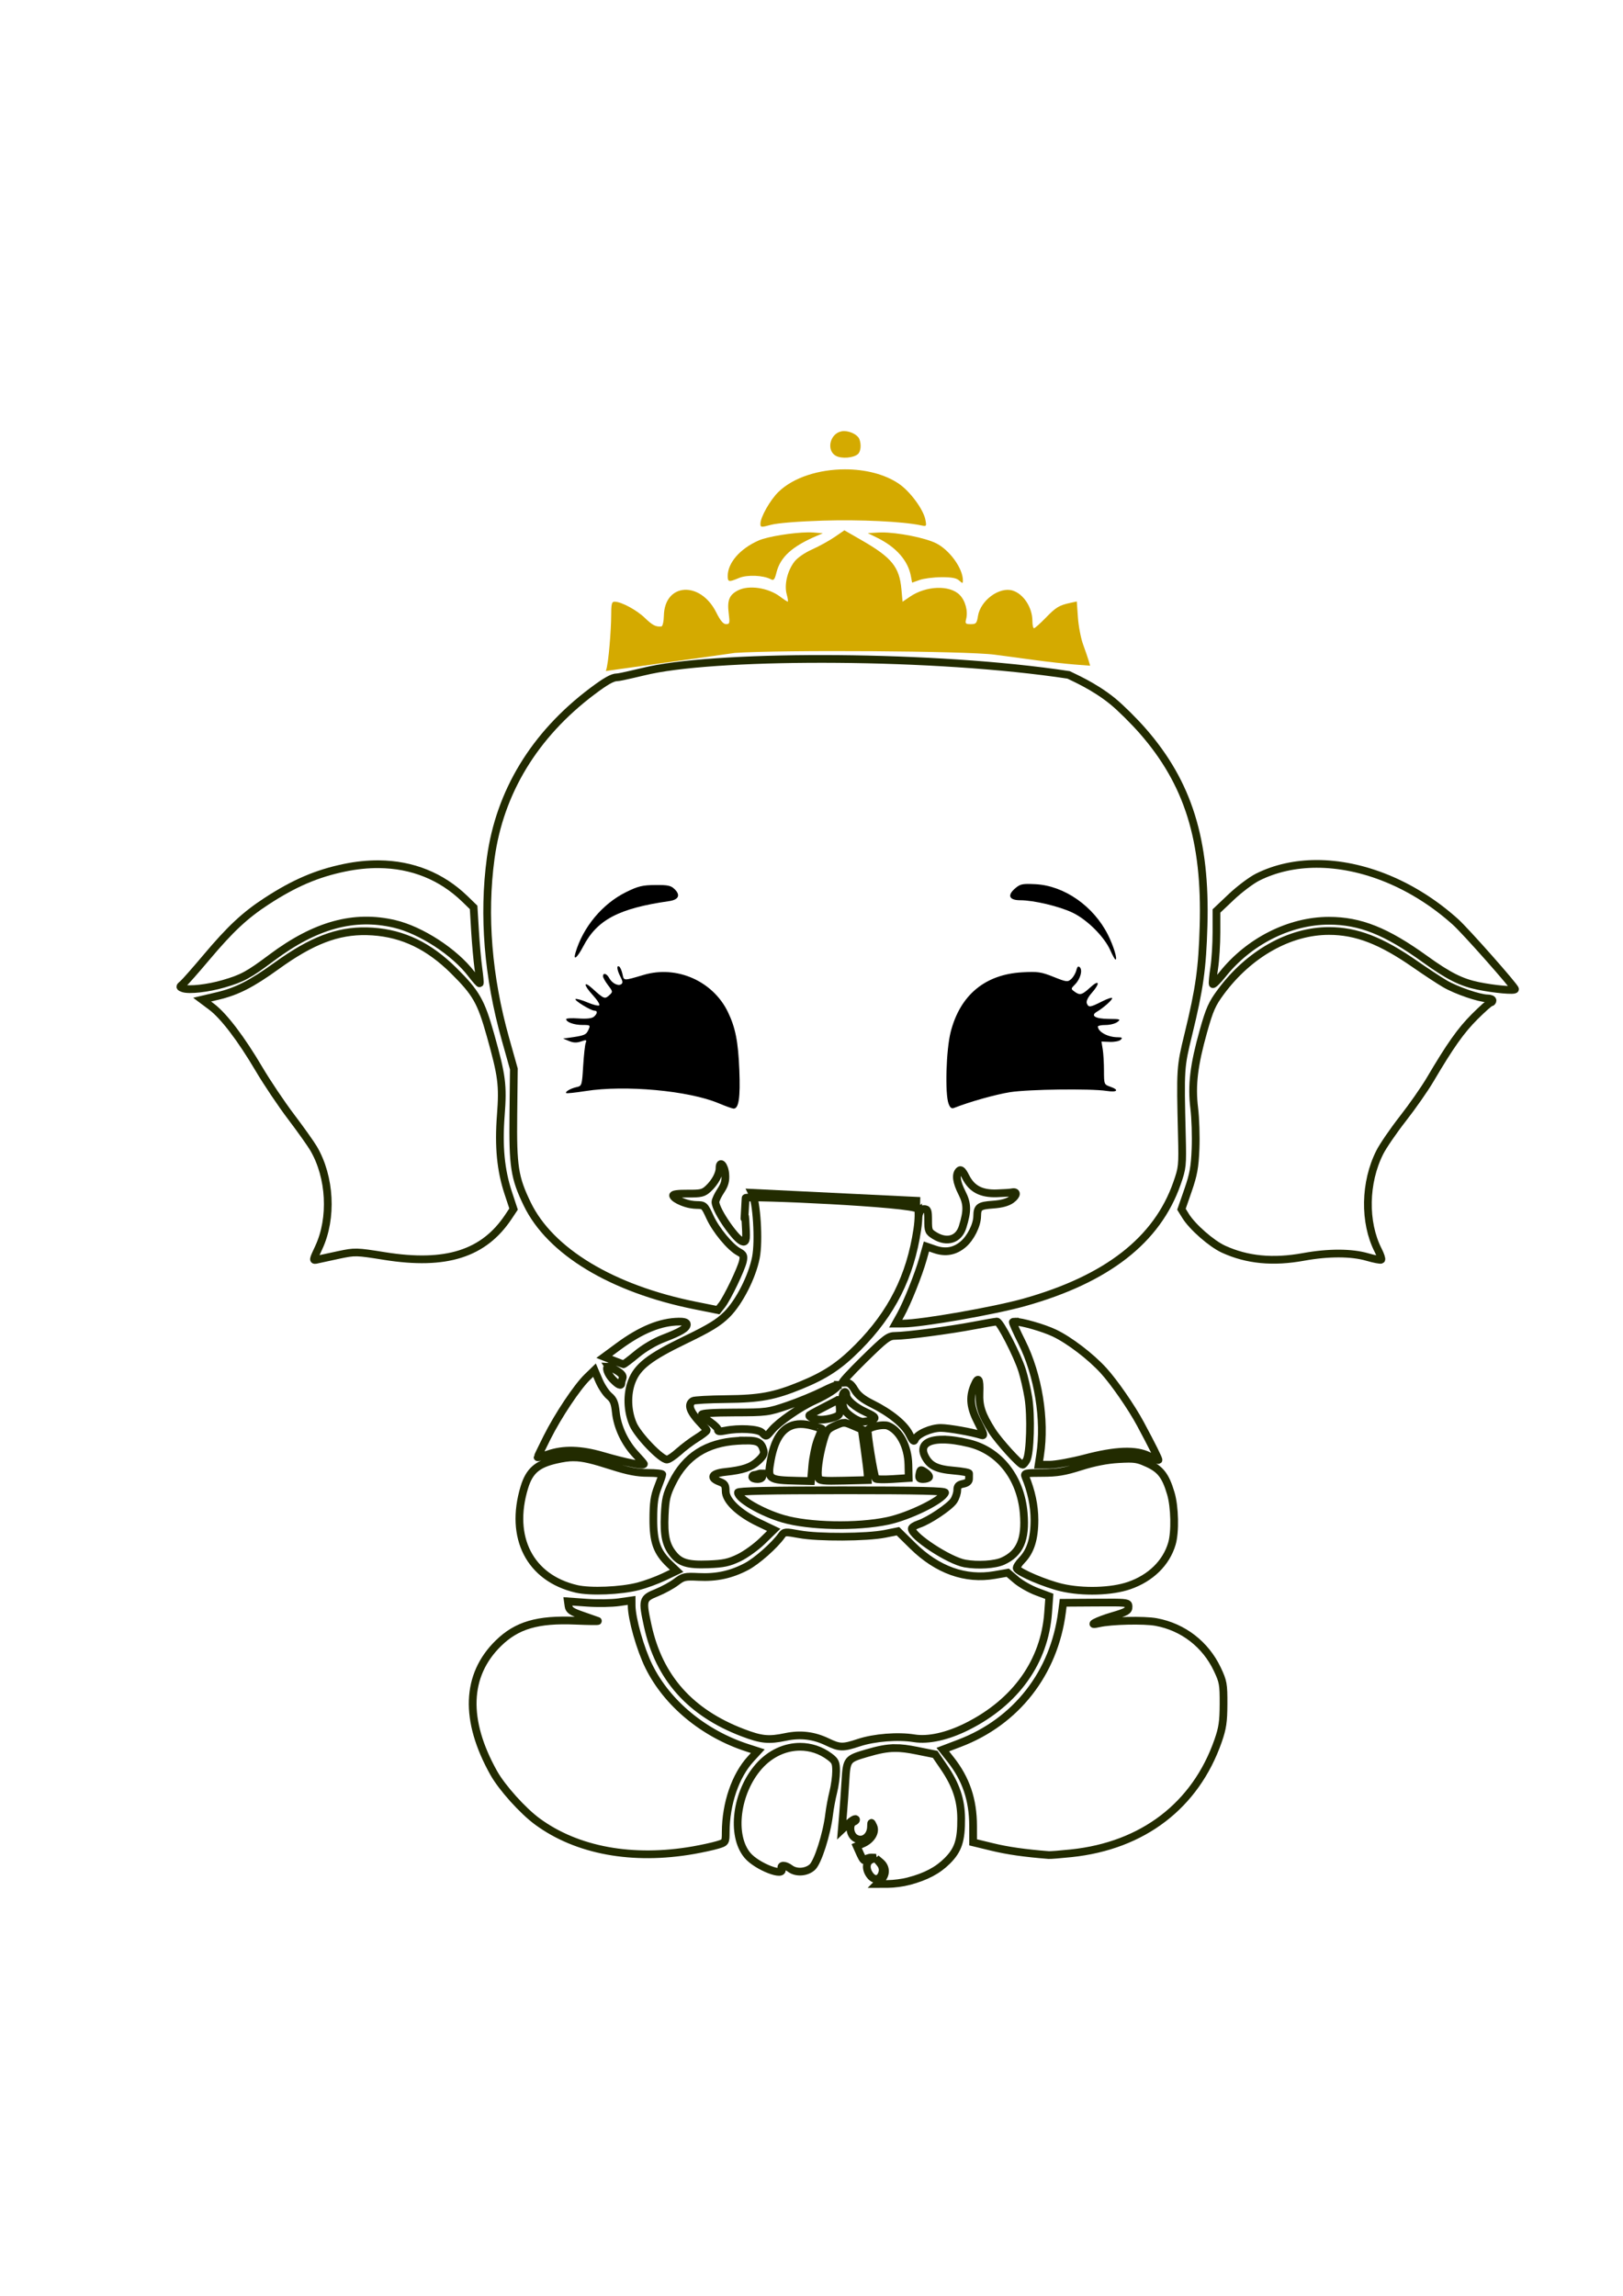 <?xml version="1.0" encoding="UTF-8" standalone="no"?>
<!-- Created with Inkscape (http://www.inkscape.org/) -->

<svg
   width="210mm"
   height="297mm"
   viewBox="0 0 210 297"
   version="1.1"
   id="svg1"
   xml:space="preserve"
   sodipodi:docname="ganesha-outline.svg"
   inkscape:version="1.3 (0e150ed6c4, 2023-07-21)"
   xmlns:inkscape="http://www.inkscape.org/namespaces/inkscape"
   xmlns:sodipodi="http://sodipodi.sourceforge.net/DTD/sodipodi-0.dtd"
   xmlns="http://www.w3.org/2000/svg"
   xmlns:svg="http://www.w3.org/2000/svg"><sodipodi:namedview
     id="namedview1"
     pagecolor="#ffffff"
     bordercolor="#000000"
     borderopacity="0.25"
     inkscape:showpageshadow="2"
     inkscape:pageopacity="0.0"
     inkscape:pagecheckerboard="0"
     inkscape:deskcolor="#d1d1d1"
     inkscape:document-units="mm"
     inkscape:zoom="0.52369235"
     inkscape:cx="638.73379"
     inkscape:cy="476.42476"
     inkscape:window-width="1920"
     inkscape:window-height="986"
     inkscape:window-x="-11"
     inkscape:window-y="-11"
     inkscape:window-maximized="1"
     inkscape:current-layer="g240" /><defs
     id="defs1" /><g
     inkscape:label="Layer 1"
     inkscape:groupmode="layer"
     id="layer1"
     style="display:none"
     sodipodi:insensitive="true"><path
       style="fill:#7c916f"
       d="m 87.619,188.213 c 0.615,-0.555 1.684,-1.359 2.375,-1.786 0.691,-0.427 1.257,-0.871 1.257,-0.986 7.61e-4,-0.336 -3.26,-2.89 -1.789,-3.798 0.18,-0.111 2.115,-0.218 4.299,-0.237 4.373,-0.038 6.23,-0.382 9.661,-1.789 3.213,-1.318 5.02,-2.52 7.41,-4.928 4.359,-4.392 6.753,-9.151 7.662,-15.233 0.426,-2.848 -0.215,-3.688 0.362,-3.688 l -21.748,-1.052 c 0.593,1.146 0.928,6.201 0.503,8.371 -0.489,2.492 -2.157,5.766 -3.749,7.357 -1.069,1.069 -2.203,1.763 -5.435,3.325 -4.595,2.22 -6.145,3.426 -6.882,5.353 -0.64,1.674 -0.573,3.811 0.173,5.536 0.628,1.451 3.621,4.564 4.388,4.564 0.216,0 0.896,-0.454 1.512,-1.009 z"
       id="path27"
       sodipodi:nodetypes="csssssssccsssssscc" /><path
       style="display:none;fill:#800000"
       d="m 113.127,245.304 c -1.342,-0.237 -1.69,-0.638 -2.176,-2.514 -0.464,-1.792 -1.953,-4.933 -2.406,-5.078 -0.173,-0.056 -0.536,0.667 -0.854,1.702 -1.145,3.726 -2.141,4.437 -5.959,4.259 -3.293,-0.153 -5.26,-1.114 -6.809,-3.325 l -0.378,-0.54 -2.338,0.624 c -11.539,3.081 -22.748,-0.242 -28.605,-8.481 -3.348,-4.71 -4.831,-10.478 -3.741,-14.552 1.277,-4.772 5.318,-8.475 9.918,-9.088 2.686,-0.358 2.897,-1.357 0.596,-2.823 -1.788,-1.139 -3.261,-2.93 -4.071,-4.948 -0.443,-1.103 -0.559,-1.953 -0.555,-4.043 0.008,-3.396 0.613,-5.415 3.048,-10.176 4.434,-8.667 10.527,-14.984 15.829,-16.412 l 1.172,-0.316 -2.786,-0.901 c -4.666,-1.509 -9.24,-4.092 -12.608,-7.121 l -1.294,-1.164 -1.167,1.198 c -3.343,3.434 -8.347,4.392 -15.719,3.008 -6.452,-1.211 -6.576,-1.216 -9.507,-0.374 -1.583,0.455 -3.07,0.48 -3.974,0.068 -0.849,-0.387 -0.858,-1.015 -0.026,-1.797 1.627,-1.529 2.445,-5.015 2.007,-8.556 -0.333,-2.691 -1.453,-5.057 -3.722,-7.86 -1.907,-2.356 -3.852,-5.247 -5.948,-8.842 -2.134,-3.661 -4.525,-6.03 -7.789,-7.722 -1.375,-0.713 -2.543,-1.434 -2.594,-1.604 -0.051,-0.169 0.43,-0.669 1.071,-1.109 0.641,-0.441 2.358,-2.207 3.816,-3.925 4.373,-5.152 6.811,-7.161 11.61,-9.568 3.715,-1.863 6.666,-2.674 10.427,-2.867 5.081,-0.26 9.055,0.855 12.21,3.426 0.822,0.67 1.567,1.147 1.654,1.06 0.087,-0.087 0.158,-0.718 0.158,-1.402 0,-0.684 0.184,-2.302 0.41,-3.594 1.474,-8.458 5.773,-15.567 12.753,-21.094 1.055,-0.835 1.918,-1.575 1.918,-1.643 0,-0.069 -0.142,-0.352 -0.315,-0.63 -0.327,-0.524 -0.258,-0.862 0.682,-3.324 0.251,-0.659 0.408,-1.975 0.415,-3.487 0.013,-2.65 0.212,-3.088 1.539,-3.379 0.916,-0.201 2.638,0.386 4.177,1.425 l 1.163,0.785 0.437,-0.922 c 0.241,-0.507 0.92,-1.334 1.509,-1.839 0.922,-0.789 1.262,-0.917 2.434,-0.917 0.929,0 1.777,0.21 2.664,0.66 0.716,0.363 1.331,0.661 1.368,0.661 0.036,6.09e-4 0.066,-0.718 0.066,-1.597 0,-2.389 1.262,-4.397 3.366,-5.356 0.45,-0.205 0.602,-0.496 0.602,-1.148 0,-1.636 1.046,-3.826 2.543,-5.323 1.411,-1.411 3.937,-2.829 5.593,-3.141 0.852,-0.16 0.86,-0.176 0.86,-1.684 0,-1.143 0.138,-1.697 0.553,-2.225 2.264,-2.878 6.715,-1.302 6.547,2.318 l -0.06,1.29 1.669,0.627 c 3.775,1.419 6.428,4.402 7.032,7.906 0.152,0.883 0.385,1.19 1.409,1.852 1.807,1.17 2.814,2.954 2.878,5.101 0.028,0.937 0.118,1.77 0.199,1.852 0.082,0.082 0.42,-0.106 0.751,-0.417 0.72,-0.676 2.597,-1.377 3.689,-1.377 1.708,0 3.517,1.412 3.833,2.991 0.083,0.416 0.224,0.651 0.312,0.523 0.639,-0.922 3.142,-1.98 4.684,-1.98 1.395,0 1.599,0.331 1.78,2.897 0.094,1.326 0.447,3.188 0.827,4.358 0.619,1.904 0.643,2.763 0.089,3.138 -0.125,0.085 0.64,0.819 1.7,1.633 7.949,6.096 12.773,14.869 13.595,24.726 l 0.18,2.164 1.485,-1.214 c 1.903,-1.556 4.607,-2.853 7.111,-3.41 1.524,-0.339 2.771,-0.408 5.451,-0.299 4.102,0.166 6.12,0.676 10.104,2.555 4.652,2.195 8.193,5.097 12.446,10.204 1.212,1.455 2.745,3.003 3.406,3.44 1.77,1.168 1.579,1.6 -1.349,3.043 -4.068,2.005 -5.387,3.405 -8.997,9.554 -1.077,1.835 -3.006,4.662 -4.286,6.281 -3.44,4.351 -4.267,6.324 -4.273,10.186 -0.004,2.663 0.563,4.579 1.869,6.317 0.573,0.763 1.002,1.508 0.953,1.656 -0.137,0.415 -1.287,0.923 -2.1,0.927 -0.402,0.002 -1.83,-0.243 -3.175,-0.544 -2.739,-0.614 -3.449,-0.579 -8.53,0.415 -4.435,0.868 -6.59,1.026 -9.027,0.662 -2.676,-0.4 -4.993,-1.503 -6.915,-3.292 l -1.513,-1.409 -2.101,1.854 c -3.897,3.439 -7.364,5.248 -13.904,7.252 -0.213,0.065 0.561,0.503 1.72,0.972 5.557,2.25 9.994,6.894 14.153,14.813 4.365,8.311 4.71,14.351 1.055,18.503 -0.552,0.627 -1.617,1.427 -2.366,1.778 -0.913,0.428 -1.315,0.759 -1.22,1.007 0.078,0.203 0.142,0.579 0.142,0.835 0,0.374 0.448,0.554 2.275,0.913 2.781,0.547 4.344,1.312 6.266,3.069 5.913,5.404 5.019,15.07 -2.105,22.765 -3.691,3.987 -8.846,6.437 -15.095,7.174 -3.047,0.359 -7.509,-1.4e-4 -11.053,-0.891 l -2.381,-0.598 -1.587,1.617 c -1.795,1.828 -3.451,2.76 -5.953,3.352 -2.278,0.539 -3.621,0.662 -4.847,0.446 z"
       id="path2" /></g><g
     inkscape:label="Layer 1 copy"
     inkscape:groupmode="layer"
     id="g160"
     style="display:none"
     sodipodi:insensitive="true"><path
       style="fill:#000000"
       d="m 110.986,58.762 c 0.391,-0.325 0.488,-1.226 0.209,-1.953 -0.244,-0.637 -1.463,-1.172 -2.304,-1.011 -1.527,0.292 -2.017,2.5 -0.707,3.185 0.728,0.381 2.218,0.263 2.802,-0.221 z"
       id="path81" /><path
       style="fill:#000000"
       d="m 106.464,67.351 c 4.822,-0.152 10.337,0.112 12.675,0.606 0.752,0.159 0.765,0.144 0.593,-0.736 -0.258,-1.32 -1.971,-3.644 -3.415,-4.631 -4.231,-2.894 -12.133,-2.355 -15.612,1.066 -1.069,1.051 -2.311,3.249 -2.311,4.089 0,0.491 0.063,0.497 1.389,0.143 0.829,-0.221 3.523,-0.438 6.681,-0.538 z"
       id="path82" /><path
       style="fill:#000000"
       d="m 95.64,74.763 c 1.044,-0.436 3.125,-0.351 4.094,0.168 0.381,0.204 0.499,0.063 0.736,-0.88 0.5,-1.985 2.02,-3.367 5.201,-4.726 l 0.794,-0.339 -1.191,-0.098 c -1.714,-0.141 -5.76,0.445 -7.099,1.027 -2.396,1.042 -4.014,2.89 -4.014,4.584 0,0.805 0.129,0.828 1.478,0.264 z"
       id="path83" /><path
       style="fill:#000000"
       d="m 121.789,74.669 c 1.345,-0.009 1.96,0.105 2.315,0.426 0.451,0.408 0.484,0.407 0.484,-0.009 0,-1.545 -1.699,-3.913 -3.443,-4.797 -1.52,-0.77 -5.491,-1.515 -7.47,-1.401 l -1.39,0.08 1.211,0.597 c 2.455,1.21 3.985,2.946 4.361,4.948 l 0.161,0.861 0.97,-0.346 c 0.534,-0.191 1.794,-0.352 2.801,-0.358 z"
       id="path84" /><path
       style="fill:#000000"
       d="m 107.87,73.947 c 0.191,-0.076 0.419,-0.067 0.507,0.021 0.088,0.088 -0.068,0.15 -0.347,0.139 -0.308,-0.013 -0.371,-0.075 -0.16,-0.16 z"
       id="path85" /><path
       style="fill:#000000"
       d="m 105.304,76.058 c -0.036,-0.687 1.119,-1.938 1.767,-1.913 0.369,0.014 0.354,0.056 -0.078,0.233 -0.677,0.277 -1.364,1.057 -1.529,1.734 -0.119,0.487 -0.131,0.483 -0.16,-0.054 z"
       id="path86" /><path
       style="fill:#000000"
       d="m 112.722,76.855 c -0.022,-0.319 -0.159,-0.653 -0.304,-0.743 -0.146,-0.09 -0.265,-0.392 -0.265,-0.671 0,-0.279 -0.301,-0.705 -0.67,-0.946 -0.719,-0.471 -0.739,-0.75 -0.035,-0.479 0.697,0.267 1.547,1.871 1.424,2.686 -0.084,0.556 -0.12,0.593 -0.15,0.154 z"
       id="path87" /><path
       style="fill:#000000"
       d="m 105.315,77.303 c 0,-0.364 0.06,-0.513 0.133,-0.331 0.073,0.182 0.073,0.48 0,0.661 -0.073,0.182 -0.133,0.033 -0.133,-0.331 z"
       id="path88" /><path
       style="fill:#000000"
       d="m 110.341,80.151 c 0.241,-0.196 0.866,-0.868 1.389,-1.495 0.523,-0.627 0.952,-1.013 0.952,-0.859 0,0.406 -1.563,2.124 -2.219,2.44 -0.492,0.237 -0.507,0.227 -0.122,-0.087 z"
       id="path89" /><path
       style="fill:#000000"
       d="m 88.177,80.096 c -0.268,-0.698 0.027,-1.337 0.659,-1.427 0.832,-0.118 1.196,0.298 0.987,1.128 -0.127,0.505 -0.342,0.681 -0.836,0.681 -0.366,0 -0.731,-0.172 -0.811,-0.381 z"
       id="path90" /><path
       style="fill:#000000"
       d="m 129.869,80.203 c -0.609,-0.609 -0.584,-0.998 0.092,-1.424 0.318,-0.201 0.581,-0.198 0.91,0.008 0.68,0.427 0.728,1.337 0.088,1.68 -0.437,0.234 -0.644,0.184 -1.091,-0.263 z"
       id="path91" /><path
       style="fill:#000000"
       d="m 107.324,80.072 c -0.691,-0.507 -1.257,-1.063 -1.257,-1.236 0,-0.173 0.387,0.052 0.86,0.5 1.128,1.067 2.62,1.85 2.185,1.145 -0.093,-0.15 0.013,-0.194 0.247,-0.105 0.225,0.086 0.343,0.264 0.263,0.394 -0.28,0.452 -1.048,0.219 -2.298,-0.698 z"
       id="path92" /><path
       style="fill:#000000"
       d="m 136.326,81.669 c -0.091,-0.238 -0.014,-0.574 0.172,-0.746 0.267,-0.247 0.305,-0.217 0.179,0.142 -0.234,0.667 0.364,0.9 0.807,0.313 0.371,-0.491 0.378,-0.491 0.288,0.026 -0.117,0.67 -1.214,0.872 -1.446,0.265 z"
       id="path93" /><path
       style="fill:#000000"
       d="m 81.352,81.075 c -0.289,-0.289 -0.487,0.171 -0.28,0.649 0.197,0.453 0.211,0.453 0.321,-0.009 0.063,-0.266 0.045,-0.554 -0.041,-0.639 z"
       id="path94" /><path
       style="fill:#000000"
       d="m 80.855,82.165 c -0.281,-0.281 -0.226,-1.367 0.079,-1.556 0.147,-0.091 0.511,-0.088 0.809,0.007 0.742,0.235 0.614,1.548 -0.161,1.659 -0.297,0.043 -0.624,-0.007 -0.728,-0.11 z"
       id="path95" /><path
       style="fill:#000000"
       d="m 100.726,82.943 c 0.191,-0.076 0.419,-0.067 0.507,0.021 0.088,0.088 -0.068,0.15 -0.347,0.139 -0.308,-0.013 -0.371,-0.075 -0.16,-0.16 z"
       id="path96" /><path
       style="fill:#000000"
       d="m 110.381,83.038 c -0.157,-0.252 7.348,-0.175 9.313,0.096 0.728,0.1 -1.04,0.169 -3.927,0.152 -2.888,-0.017 -5.311,-0.128 -5.385,-0.248 z"
       id="path97" /><path
       style="fill:#000000"
       d="m 101.966,83.091 c -0.305,-0.127 1.235,-0.195 3.638,-0.16 2.292,0.033 4.167,0.124 4.167,0.203 2.8e-4,0.235 -7.233,0.195 -7.805,-0.043 z"
       id="path98" /><path
       style="fill:#000000"
       d="m 98.995,83.205 c 0.257,-0.067 0.615,-0.063 0.794,0.01 0.179,0.072 -0.031,0.127 -0.468,0.122 -0.437,-0.005 -0.583,-0.065 -0.326,-0.132 z"
       id="path99" /><path
       style="fill:#000000"
       d="m 127.962,83.731 c 0.327,-0.063 0.863,-0.063 1.191,0 0.327,0.063 0.059,0.115 -0.595,0.115 -0.655,0 -0.923,-0.052 -0.595,-0.115 z"
       id="path100" /><path
       style="fill:#000000"
       d="m 124.203,83.647 c -0.867,-0.11 -1.76,-0.145 -1.984,-0.078 -0.357,0.108 -0.359,0.092 -0.012,-0.126 0.218,-0.137 1.45,-0.19 2.738,-0.118 1.442,0.081 2.204,0.218 1.984,0.358 -0.396,0.251 -0.484,0.25 -2.726,-0.036 z"
       id="path101" /><path
       style="fill:#000000"
       d="m 131.93,84.271 c 0.182,-0.073 0.48,-0.073 0.661,0 0.182,0.073 0.033,0.133 -0.331,0.133 -0.364,0 -0.513,-0.06 -0.331,-0.133 z"
       id="path102" /><path
       style="fill:#000000"
       d="m 90.578,84.21 c 0.176,-0.292 0.08,-0.333 -0.462,-0.197 -0.377,0.095 -0.749,0.068 -0.828,-0.06 -0.132,-0.213 1.028,-0.355 5.667,-0.692 0.946,-0.069 2.137,-0.011 2.646,0.129 l 0.926,0.254 -1.058,-0.114 c -0.582,-0.063 -1.773,0.057 -2.646,0.266 -1.889,0.452 -2.336,0.478 -2.117,0.123 0.09,-0.146 -0.022,-0.265 -0.249,-0.265 -0.227,0 -0.412,0.132 -0.412,0.293 0,0.162 -0.193,0.219 -0.43,0.128 -0.237,-0.091 -0.617,-0.014 -0.845,0.17 -0.342,0.277 -0.375,0.271 -0.192,-0.034 z"
       id="path103" /><path
       style="fill:#000000"
       d="m 134.047,84.536 c 0.182,-0.073 0.48,-0.073 0.661,0 0.182,0.073 0.033,0.133 -0.331,0.133 -0.364,0 -0.513,-0.06 -0.331,-0.133 z"
       id="path104" /><path
       style="fill:#000000"
       d="m 135.172,84.711 c 0,-0.303 0.377,-0.303 1.323,0 0.59,0.189 0.555,0.215 -0.331,0.238 -0.546,0.015 -0.992,-0.093 -0.992,-0.238 z"
       id="path105" /><path
       style="fill:#000000"
       d="m 138.413,85.311 c -0.618,-0.056 -1.124,-0.196 -1.124,-0.311 0,-0.219 2.605,0.112 2.856,0.362 0.079,0.079 -0.026,0.122 -0.232,0.097 -0.206,-0.025 -0.881,-0.092 -1.499,-0.148 z"
       id="path106" /><path
       style="fill:#000000"
       d="m 95.087,84.463 c 6.18,-0.414 29.965,-0.254 33.602,0.226 1.31,0.173 3.691,0.493 5.292,0.71 1.601,0.218 3.847,0.468 4.992,0.557 l 2.082,0.161 -0.186,-0.637 c -0.102,-0.35 -0.425,-1.292 -0.718,-2.092 -0.293,-0.8 -0.598,-2.384 -0.678,-3.518 l -0.145,-2.063 -0.821,0.179 c -1.469,0.319 -1.867,0.56 -3.199,1.933 -0.722,0.744 -1.405,1.353 -1.518,1.353 -0.113,0 -0.205,-0.421 -0.205,-0.935 0,-1.747 -1.15,-3.514 -2.567,-3.944 -1.713,-0.519 -4.154,1.279 -4.477,3.297 -0.151,0.944 -0.246,1.051 -0.933,1.051 -0.684,0 -0.747,-0.07 -0.599,-0.663 0.26,-1.038 -0.105,-2.389 -0.848,-3.131 -1.294,-1.294 -4.333,-1.181 -6.418,0.239 l -0.961,0.655 -0.152,-1.659 c -0.26,-2.83 -1.259,-4.063 -5.067,-6.252 l -2.308,-1.328 -1.263,0.867 c -0.695,0.477 -2.005,1.199 -2.911,1.605 -0.981,0.439 -1.913,1.086 -2.303,1.597 -0.903,1.185 -1.325,2.976 -0.988,4.198 0.146,0.529 0.208,0.962 0.137,0.962 -0.071,0 -0.508,-0.286 -0.971,-0.635 -1.554,-1.172 -4.066,-1.547 -5.478,-0.817 -1.116,0.577 -1.4,1.279 -1.193,2.94 0.162,1.295 0.131,1.423 -0.337,1.423 -0.363,0 -0.74,-0.451 -1.276,-1.521 -2.051,-4.103 -6.676,-3.822 -6.773,0.412 -0.017,0.765 -0.158,1.387 -0.317,1.405 -0.719,0.079 -1.152,-0.144 -2.138,-1.096 -1.063,-1.028 -3.039,-2.093 -3.903,-2.104 -0.4,-0.005 -0.463,0.262 -0.463,1.969 0,1.366 -0.167,2.398 -0.542,3.349 z"
       id="path107"
       sodipodi:nodetypes="cssscssscsssssssssscsscssssssssssssssscc" /><path
       style="fill:#000000"
       d="m 196.026,127.967 c 0,-0.306 -6.378,-7.513 -7.701,-8.703 -7.906,-7.109 -18.278,-9.457 -25.597,-5.795 -0.817,0.409 -2.351,1.562 -3.408,2.563 l -1.923,1.82 v 2.76 c 0,1.518 -0.128,3.588 -0.285,4.6 -0.157,1.012 -0.246,1.951 -0.198,2.086 0.048,0.135 0.623,-0.427 1.278,-1.249 3.403,-4.274 8.681,-6.934 13.758,-6.934 4.037,0 7.413,1.346 12.422,4.954 3.041,2.19 4.684,3.018 6.892,3.474 2.083,0.43 4.763,0.668 4.763,0.424 z"
       id="path108" /><path
       style="fill:#000000"
       d="m 28.938,127.266 c 2.431,-0.709 3.226,-1.141 6.221,-3.379 5.645,-4.219 10.645,-5.595 15.875,-4.368 3.442,0.807 7.787,3.635 9.957,6.48 0.545,0.715 1.03,1.26 1.078,1.212 0.048,-0.048 -0.028,-0.908 -0.168,-1.912 -0.14,-1.004 -0.337,-3.195 -0.437,-4.868 l -0.182,-3.043 -1.125,-1.091 c -4.041,-3.918 -9.438,-5.314 -15.606,-4.035 -3.562,0.739 -6.479,1.992 -10.054,4.318 -2.79,1.816 -4.69,3.59 -7.801,7.284 -1.412,1.676 -2.776,3.221 -3.031,3.432 -0.441,0.365 -0.44,0.393 0.025,0.56 0.768,0.276 3.225,-0.001 5.248,-0.591 z"
       id="path109" /><path
       style="fill:#000000"
       d="m 168.673,162.599 c 3.209,-0.586 6.195,-0.579 8.244,0.018 0.913,0.266 1.725,0.42 1.804,0.341 0.079,-0.079 -0.103,-0.628 -0.405,-1.219 -1.843,-3.614 -1.756,-8.766 0.216,-12.67 0.422,-0.835 1.769,-2.799 2.994,-4.365 1.225,-1.565 2.806,-3.828 3.513,-5.027 2.616,-4.437 3.978,-6.361 5.768,-8.151 1.009,-1.009 1.941,-1.835 2.072,-1.835 0.13,0 0.237,-0.119 0.237,-0.265 0,-0.146 -0.285,-0.265 -0.634,-0.265 -1.048,0 -4.065,-1.034 -5.531,-1.896 -0.757,-0.445 -2.48,-1.577 -3.83,-2.517 -4.425,-3.08 -7.615,-4.311 -11.172,-4.311 -5.094,0 -10.33,2.948 -13.978,7.87 -1.146,1.546 -1.467,2.269 -2.263,5.098 -1.236,4.397 -1.547,7.011 -1.183,9.968 0.157,1.278 0.232,3.634 0.167,5.234 -0.097,2.396 -0.269,3.345 -0.971,5.368 l -0.853,2.457 0.539,0.873 c 0.876,1.417 3.35,3.584 4.904,4.295 3.059,1.401 6.395,1.722 10.362,0.997 z"
       id="path110" /><path
       style="fill:#000000"
       d="m 43.82,162.346 c 2.134,-0.449 2.254,-0.446 5.953,0.145 7.935,1.268 12.828,-0.286 16.018,-5.085 l 0.659,-0.992 -0.691,-2.09 c -0.974,-2.946 -1.268,-6.012 -0.961,-10.027 0.3,-3.93 0.149,-5.102 -1.338,-10.397 -1.221,-4.349 -1.85,-5.451 -4.747,-8.324 -3.213,-3.187 -6.545,-4.798 -10.486,-5.068 -4.113,-0.282 -7.615,0.965 -12.407,4.42 -3.301,2.38 -5.156,3.327 -7.687,3.924 l -1.982,0.468 1.208,0.905 c 1.582,1.185 3.825,4.128 6.148,8.065 1.03,1.746 2.896,4.525 4.145,6.174 1.25,1.65 2.565,3.499 2.923,4.11 2.17,3.702 2.447,9.017 0.668,12.818 -0.786,1.68 -0.788,1.698 -0.199,1.556 0.328,-0.079 1.576,-0.349 2.774,-0.601 z"
       id="path111" /><path
       style="fill:#000000"
       d="m 158.924,163.201 c -2.296,-0.782 -4.274,-2.162 -5.735,-4.001 -1.137,-1.431 -1.174,-1.453 -1.554,-0.911 -0.355,0.507 -0.323,0.65 0.377,1.645 1.379,1.963 5.139,3.833 7.766,3.863 0.798,0.009 0.681,-0.073 -0.854,-0.596 z"
       id="path112" /><path
       style="fill:#000000"
       d="m 62.147,163.238 c 2.211,-0.674 4.919,-2.459 5.568,-3.671 0.171,-0.319 0.154,-0.702 -0.053,-1.154 -0.372,-0.816 -0.658,-0.861 -0.888,-0.138 -0.329,1.037 -2.957,3.414 -4.671,4.224 -0.922,0.436 -1.854,0.795 -2.073,0.797 -0.218,0.002 -0.575,0.129 -0.794,0.28 -0.475,0.33 1.449,0.106 2.91,-0.339 z"
       id="path113" /><path
       style="fill:#000000"
       d="m 82.384,175.191 c 0.948,-0.788 2.33,-1.605 3.44,-2.032 2.252,-0.867 3.046,-1.343 3.046,-1.827 0,-0.248 -0.32,-0.364 -0.992,-0.36 -2.389,0.016 -4.938,1.057 -7.856,3.209 l -1.837,1.355 1.176,0.465 c 0.647,0.256 1.235,0.475 1.308,0.486 0.073,0.011 0.845,-0.572 1.717,-1.297 z"
       id="path114" /><path
       style="fill:#000000"
       d="m 80.403,178.924 c 0,-0.134 0.07,-0.426 0.156,-0.651 0.105,-0.273 -0.136,-0.586 -0.728,-0.947 -0.486,-0.296 -0.973,-0.539 -1.082,-0.54 -0.448,-0.002 -0.152,0.945 0.513,1.638 0.723,0.755 1.141,0.937 1.141,0.499 z"
       id="path115" /><path
       style="fill:#000000"
       d="m 107.884,183.373 c 0.767,-0.268 0.832,-0.378 0.767,-1.322 -0.039,-0.567 -0.13,-1 -0.203,-0.963 -1.957,1 -3.599,1.872 -3.696,1.962 -0.246,0.228 0.67,0.608 1.474,0.612 0.451,0.002 1.197,-0.127 1.658,-0.288 z"
       id="path116" /><path
       style="fill:#000000"
       d="m 112.616,183.763 c 0.863,-0.231 0.739,-0.482 -0.521,-1.05 -1.5,-0.676 -2.588,-1.627 -2.588,-2.262 0,-0.287 -0.119,-0.448 -0.265,-0.358 -0.349,0.216 -0.339,1.616 0.017,2.281 0.322,0.602 1.775,1.555 2.364,1.551 0.218,-0.001 0.665,-0.074 0.992,-0.162 z"
       id="path117" /><path
       style="fill:#000000"
       d="m 99.877,185.004 c 0.901,-1.07 3.629,-2.964 5.476,-3.801 1.684,-0.763 3.096,-1.686 3.096,-2.023 0,-0.119 -0.886,0.229 -1.969,0.773 -1.083,0.544 -3.137,1.389 -4.564,1.877 -2.52,0.862 -2.721,0.889 -6.895,0.899 -2.744,0.007 -4.268,0.106 -4.212,0.275 0.048,0.146 0.554,0.587 1.124,0.982 0.57,0.394 1.005,0.847 0.967,1.005 -0.048,0.195 0.251,0.223 0.926,0.088 1.805,-0.363 4.28,-0.228 4.767,0.26 0.566,0.566 0.515,0.579 1.283,-0.334 z"
       id="path118" /><path
       style="fill:#000000"
       d="m 106.449,118.702 c 0.282,-0.214 0.64,-0.385 0.794,-0.38 0.154,0.005 0.049,0.183 -0.233,0.397 -0.282,0.214 -0.64,0.385 -0.794,0.38 -0.154,-0.005 -0.049,-0.183 0.233,-0.397 z"
       id="path119" /><path
       style="fill:#000000"
       d="m 104.786,121.224 c 0,-0.364 0.06,-0.513 0.133,-0.331 0.073,0.182 0.073,0.48 0,0.661 -0.073,0.182 -0.133,0.033 -0.133,-0.331 z"
       id="path120" /><path
       style="fill:#000000"
       d="m 74.455,123.274 c 0.971,-3.334 3.5,-6.365 6.572,-7.874 1.544,-0.759 2.105,-0.894 3.762,-0.907 1.656,-0.013 2.033,0.07 2.522,0.558 0.771,0.769 0.489,1.35 -0.742,1.527 -6.505,0.935 -9.302,2.408 -11.098,5.844 -0.766,1.467 -1.333,1.942 -1.015,0.853 z"
       id="path121" /><path
       style="fill:#000000"
       d="m 143.665,122.943 c -0.778,-1.758 -3.013,-3.984 -4.902,-4.882 -1.73,-0.822 -5.019,-1.6 -6.764,-1.6 -1.428,0 -1.702,-0.63 -0.663,-1.524 0.675,-0.581 0.944,-0.637 2.643,-0.551 3.722,0.188 7.511,2.833 9.377,6.544 0.725,1.442 1.262,3.203 0.977,3.203 -0.077,0 -0.378,-0.536 -0.668,-1.191 z"
       id="path122" /><path
       style="fill:#000000"
       d="m 111.594,125.434 c 0.493,-0.497 1.013,-1.237 1.155,-1.645 0.142,-0.408 0.312,-0.688 0.376,-0.624 0.294,0.294 -0.736,2.009 -1.538,2.56 l -0.89,0.612 z"
       id="path123" /><path
       style="fill:#000000"
       d="m 106.95,126.175 c -0.526,-0.295 -1.676,-1.564 -1.676,-1.85 0,-0.067 0.437,0.291 0.972,0.795 0.535,0.504 1.219,1.017 1.521,1.139 0.331,0.134 0.392,0.225 0.153,0.23 -0.218,0.004 -0.655,-0.137 -0.97,-0.314 z"
       id="path124" /><path
       style="fill:#000000"
       d="m 108.664,126.599 c 0.191,-0.076 0.419,-0.067 0.507,0.021 0.088,0.088 -0.068,0.15 -0.347,0.139 -0.308,-0.013 -0.371,-0.075 -0.16,-0.16 z"
       id="path125" /><path
       style="fill:#000000"
       d="m 128.701,134.068 c 0.757,-0.757 0.803,-1.131 0.238,-1.938 -0.538,-0.768 -1.307,-0.746 -2.114,0.061 -0.807,0.807 -0.829,1.576 -0.061,2.114 0.807,0.565 1.181,0.519 1.938,-0.238 z"
       id="path126" /><path
       style="fill:#000000"
       d="m 138.552,135.364 c 1.161,-0.813 0.391,-2.499 -1.141,-2.499 -1.257,0 -1.921,0.972 -1.446,2.118 0.266,0.643 0.485,0.792 1.163,0.792 0.459,0 1.1,-0.185 1.423,-0.412 z"
       id="path127" /><path
       style="fill:#000000"
       d="m 125.84,141.686 0.901,-0.376 -0.8,-0.912 c -1.019,-1.16 -1.445,-2.74 -1.284,-4.763 0.417,-5.247 6.004,-8.202 11.245,-5.948 3.577,1.539 5.19,6.044 3.625,10.123 -0.151,0.394 -0.017,0.462 0.909,0.462 h 1.087 v -2.326 c 0,-3.878 -0.969,-6.625 -3.05,-8.648 -2.01,-1.953 -4.202,-2.648 -7.08,-2.243 -1.978,0.278 -3.59,1.071 -4.958,2.438 -1.339,1.339 -1.991,2.577 -2.504,4.751 -0.391,1.659 -0.537,6.416 -0.231,7.556 0.173,0.646 0.339,0.637 2.141,-0.116 z"
       id="path128" /><path
       style="fill:#000000"
       d="m 122.74,142.797 c -0.489,-1.286 -0.326,-6.976 0.267,-9.293 1.218,-4.763 4.431,-7.445 9.247,-7.719 2.022,-0.115 2.459,-0.052 4.064,0.591 1.688,0.675 1.829,0.693 2.287,0.278 0.268,-0.243 0.565,-0.748 0.659,-1.122 0.121,-0.484 0.253,-0.598 0.454,-0.397 0.385,0.385 0.062,1.535 -0.624,2.221 -0.543,0.543 -0.545,0.575 -0.075,0.919 0.713,0.521 0.971,0.453 2.055,-0.539 1.179,-1.08 1.31,-0.559 0.181,0.726 -0.494,0.563 -0.734,1.068 -0.633,1.332 0.217,0.566 0.424,0.541 1.967,-0.241 0.723,-0.366 1.314,-0.555 1.314,-0.42 0,0.253 -1.146,1.266 -1.995,1.764 -0.856,0.502 -0.17,0.909 1.548,0.918 1.498,0.008 1.594,0.042 1.124,0.397 -0.282,0.214 -0.967,0.388 -1.521,0.388 -0.554,0 -1.006,0.089 -1.004,0.198 0.014,0.696 1.301,1.389 2.58,1.389 0.546,0 0.628,0.07 0.376,0.321 -0.176,0.176 -0.81,0.301 -1.408,0.277 l -1.088,-0.043 0.162,0.979 c 0.089,0.539 0.163,1.789 0.165,2.779 0.003,1.761 0.02,1.806 0.797,2.076 1.226,0.427 0.941,0.767 -0.463,0.551 -2.058,-0.317 -10.083,-0.213 -12.472,0.16 -1.847,0.289 -5.269,1.25 -7.235,2.031 -0.341,0.135 -0.529,5.3e-4 -0.728,-0.523 z"
       id="path129" /><path
       style="fill:#000000"
       d="m 82.3,134.28 c 0.602,-0.545 0.624,-1.614 0.046,-2.253 -0.536,-0.592 -1.11,-0.614 -1.884,-0.072 -0.656,0.459 -0.815,1.901 -0.271,2.446 0.454,0.454 1.543,0.392 2.109,-0.12 z"
       id="path130" /><path
       style="fill:#000000"
       d="m 91.63,135.736 c 0.813,-0.37 1.042,-0.989 0.7,-1.888 -0.539,-1.418 -2.22,-1.478 -2.799,-0.1 -0.375,0.891 -0.273,1.459 0.352,1.962 0.509,0.41 0.891,0.416 1.747,0.026 z"
       id="path131" /><path
       style="fill:#000000"
       d="m 94.524,141.795 c 0.289,-1.078 0.164,-5.061 -0.213,-6.813 -1.16,-5.383 -3.965,-7.938 -8.716,-7.938 -3.377,0 -6.128,1.85 -7.704,5.18 -0.836,1.766 -1.128,3.168 -1.236,5.931 l -0.088,2.247 1.058,-0.089 c 0.582,-0.049 1.104,-0.134 1.16,-0.188 0.056,-0.054 -0.061,-0.49 -0.259,-0.968 -0.473,-1.137 -0.469,-3.708 0.008,-5.352 0.776,-2.676 4.019,-4.909 7.129,-4.909 3.759,0 6.678,2.247 7.601,5.851 0.603,2.355 0.102,5.391 -1.021,6.178 -0.54,0.378 -0.522,0.403 0.616,0.908 1.497,0.664 1.477,0.665 1.665,-0.039 z"
       id="path132" /><path
       style="fill:#000000"
       d="m 92.971,142.724 c -3.884,-1.627 -12.095,-2.379 -17.198,-1.574 -1.31,0.207 -2.437,0.326 -2.506,0.265 -0.19,-0.169 0.569,-0.607 1.343,-0.776 0.671,-0.146 0.693,-0.219 0.845,-2.711 0.086,-1.408 0.234,-2.764 0.33,-3.013 0.152,-0.397 0.079,-0.419 -0.602,-0.182 -0.557,0.194 -0.993,0.18 -1.548,-0.052 l -0.772,-0.322 0.661,-0.09 c 2.065,-0.282 2.311,-0.378 2.6,-1.01 0.292,-0.641 0.273,-0.657 -0.771,-0.657 -1.072,0 -2.094,-0.368 -2.094,-0.754 0,-0.113 0.715,-0.154 1.588,-0.091 1.033,0.075 1.727,-1e-4 1.984,-0.214 0.472,-0.392 0.517,-0.793 0.089,-0.793 -0.485,0 -2.755,-1.405 -2.439,-1.51 0.156,-0.052 0.848,0.148 1.539,0.444 0.691,0.296 1.37,0.468 1.509,0.382 0.139,-0.086 -0.24,-0.691 -0.842,-1.344 -1.189,-1.29 -1.227,-1.913 -0.052,-0.85 1.509,1.364 1.613,1.407 2.174,0.899 0.507,-0.459 0.505,-0.476 -0.137,-1.318 -0.358,-0.469 -0.651,-0.991 -0.651,-1.159 0,-0.487 0.485,-0.354 0.791,0.217 0.359,0.672 1.131,1.084 1.547,0.827 0.251,-0.155 0.233,-0.376 -0.079,-0.974 -0.451,-0.864 -0.535,-1.545 -0.162,-1.315 0.134,0.083 0.325,0.518 0.424,0.967 0.198,0.9 0.073,0.895 2.772,0.101 4.267,-1.256 8.934,0.811 10.871,4.813 0.971,2.005 1.329,3.827 1.476,7.493 0.144,3.616 -0.076,5.058 -0.765,4.997 -0.186,-0.017 -1.052,-0.329 -1.925,-0.695 z"
       id="path133" /><path
       style="fill:#000000"
       d="m 87.619,188.213 c 0.615,-0.555 1.684,-1.359 2.375,-1.786 0.691,-0.427 1.257,-0.871 1.257,-0.986 2.6e-4,-0.115 -0.476,-0.662 -1.058,-1.216 -1.081,-1.029 -1.404,-2.167 -0.731,-2.582 0.18,-0.111 2.115,-0.218 4.299,-0.237 4.373,-0.038 6.23,-0.382 9.661,-1.789 3.213,-1.318 5.02,-2.52 7.41,-4.928 4.359,-4.392 6.753,-9.151 7.662,-15.233 0.426,-2.848 0.494,-3.043 1.072,-3.043 0.459,0 0.524,0.181 0.524,1.459 0,1.362 0.057,1.494 0.86,1.983 1.586,0.967 3.096,0.494 3.599,-1.128 0.648,-2.091 0.633,-2.998 -0.075,-4.394 -0.732,-1.445 -0.858,-2.399 -0.379,-2.877 0.224,-0.224 0.442,-0.021 0.86,0.801 0.783,1.543 1.993,2.184 3.999,2.121 0.873,-0.028 1.766,-0.087 1.984,-0.132 0.713,-0.146 0.678,0.379 -0.063,0.931 -0.487,0.363 -1.267,0.579 -2.381,0.658 -1.8,0.128 -2.041,0.304 -2.056,1.504 -0.014,1.149 -0.852,2.824 -1.82,3.638 -1.085,0.913 -2.278,1.126 -3.652,0.653 l -1.092,-0.376 -0.452,1.611 c -0.561,1.999 -2.053,5.726 -2.895,7.233 l -0.632,1.131 0.974,-0.005 c 2.397,-0.012 11.797,-1.658 15.663,-2.743 10.697,-3.002 17.186,-8.053 19.751,-15.376 0.713,-2.035 0.738,-2.275 0.642,-6.218 -0.212,-8.678 -0.202,-8.828 0.84,-13.097 1.446,-5.924 1.805,-8.483 1.965,-14.023 0.321,-11.092 -1.986,-18.473 -7.877,-25.208 -1.124,-1.285 -2.86,-3.004 -3.858,-3.821 -2.491,-2.038 -5.295,-3.191 -5.735,-3.433 -17.176,-2.619 -44.432,-2.656 -54.114,-0.619 -1.059,0.223 -3.874,0.934 -4.314,0.934 -0.58,0 -1.469,0.503 -3.224,1.826 -7.459,5.622 -11.958,13.027 -13.116,21.59 -0.999,7.387 -0.348,15.36 1.907,23.375 l 1.091,3.877 -0.066,5.865 c -0.076,6.749 0.147,8.192 1.795,11.6 2.969,6.141 10.964,10.971 21.743,13.136 l 2.93,0.589 0.509,-0.646 c 0.698,-0.885 2.528,-4.697 2.731,-5.689 0.141,-0.69 0.062,-0.865 -0.536,-1.185 -1.12,-0.599 -2.965,-2.828 -3.741,-4.518 -0.7,-1.524 -0.737,-1.557 -1.784,-1.557 -1.092,-4.2e-4 -2.82,-0.701 -2.977,-1.207 -0.057,-0.182 0.606,-0.275 1.88,-0.265 1.745,0.015 2.047,-0.058 2.676,-0.645 0.856,-0.798 1.453,-1.888 1.453,-2.655 0,-1.059 0.66,-0.363 0.744,0.785 0.063,0.865 -0.077,1.374 -0.595,2.157 -0.373,0.564 -0.678,1.21 -0.678,1.438 0,1.111 2.838,5.155 3.618,5.155 0.382,0 0.411,-0.326 0.254,-2.91 -0.188,-3.088 0.002,-3.58 0.792,-2.052 0.593,1.146 0.799,5.234 0.374,7.403 -0.489,2.492 -2.157,5.766 -3.749,7.357 -1.069,1.069 -2.203,1.763 -5.435,3.325 -4.595,2.22 -6.145,3.426 -6.882,5.353 -0.64,1.674 -0.573,3.811 0.173,5.536 0.628,1.451 3.621,4.564 4.388,4.564 0.216,0 0.896,-0.454 1.512,-1.009 z"
       id="path134"
       sodipodi:nodetypes="cssssssssssssssscsssssscssccssssssssssssscssscssssssscssssssssssssscc" /><path
       style="fill:#000000"
       d="m 140.369,188.66 c 4.008,-1.056 6.59,-1.151 8.282,-0.305 0.647,0.323 1.205,0.559 1.239,0.525 0.073,-0.073 -0.824,-1.874 -2.334,-4.684 -1.155,-2.149 -3.396,-5.387 -4.775,-6.898 -1.654,-1.813 -4.411,-3.918 -6.334,-4.838 -1.674,-0.8 -5.113,-1.713 -5.394,-1.432 -0.052,0.052 0.471,1.222 1.162,2.599 2.122,4.23 3.066,10.056 2.366,14.604 l -0.193,1.257 h 1.422 c 0.782,0 2.833,-0.372 4.559,-0.827 z"
       id="path135" /><path
       style="fill:#000000"
       d="m 132.827,188.891 c 0.473,-0.881 0.614,-5.718 0.236,-8.063 -0.18,-1.116 -0.549,-2.723 -0.82,-3.571 -0.638,-1.997 -2.856,-6.291 -3.249,-6.29 -0.167,4.4e-4 -1.495,0.229 -2.95,0.508 -3.115,0.598 -8.757,1.343 -10.167,1.343 -0.907,0 -1.253,0.258 -4.113,3.063 -1.718,1.684 -2.958,3.04 -2.756,3.011 0.798,-0.111 1.067,0.048 1.597,0.945 0.38,0.644 1.055,1.184 2.174,1.739 2.418,1.199 4.248,2.687 4.883,3.97 0.437,0.882 0.594,1.027 0.731,0.67 0.265,-0.691 2.065,-1.492 3.34,-1.487 1.019,0.004 4.012,0.533 5.261,0.929 0.394,0.125 0.317,-0.16 -0.434,-1.601 -1.017,-1.951 -1.157,-3.265 -0.513,-4.806 0.531,-1.271 0.764,-0.951 0.687,0.944 -0.07,1.713 0.297,2.819 1.633,4.923 0.835,1.314 3.588,4.354 3.952,4.364 0.104,0.003 0.333,-0.263 0.509,-0.59 z"
       id="path136" /><path
       style="fill:#000000"
       d="m 83.313,189.387 c 0,-0.054 -0.488,-0.62 -1.085,-1.257 -1.392,-1.485 -2.351,-3.533 -2.548,-5.443 -0.125,-1.207 -0.299,-1.629 -0.872,-2.111 -0.394,-0.331 -0.979,-1.215 -1.301,-1.963 l -0.585,-1.361 -0.921,0.891 c -1.324,1.282 -3.8,4.996 -5.222,7.832 -0.673,1.343 -1.224,2.486 -1.224,2.539 0,0.053 0.625,-0.119 1.389,-0.383 1.974,-0.682 4.207,-0.622 6.982,0.186 3.124,0.91 5.387,1.36 5.387,1.07 z"
       id="path137" /><path
       style="fill:#000000"
       d="m 120.205,191.103 c 0.08,-0.13 -0.138,-0.422 -0.485,-0.649 -0.602,-0.394 -0.636,-0.383 -0.755,0.236 -0.103,0.537 -0.019,0.649 0.485,0.649 0.335,0 0.675,-0.106 0.755,-0.236 z"
       id="path138" /><path
       style="fill:#000000"
       d="m 98.659,190.913 c 0,-0.279 -0.144,-0.37 -0.419,-0.265 -0.23,0.088 -0.528,0.161 -0.661,0.161 -0.134,0 -0.243,0.119 -0.243,0.265 0,0.146 0.298,0.265 0.661,0.265 0.431,0 0.661,-0.148 0.661,-0.425 z"
       id="path139" /><path
       style="fill:#000000"
       d="m 117.539,189.461 c -0.052,-2.358 -1.149,-4.434 -2.651,-5.015 -0.605,-0.234 -2.344,0.125 -2.599,0.536 -0.14,0.226 0.784,5.917 1.024,6.306 0.061,0.1 1.046,0.122 2.188,0.05 l 2.076,-0.132 z"
       id="path140" /><path
       style="fill:#000000"
       d="m 112.262,190.809 c -0.013,-0.364 -0.189,-1.838 -0.392,-3.277 l -0.369,-2.616 -1.154,-0.495 c -1.127,-0.483 -1.18,-0.483 -2.275,0.001 -1.035,0.458 -1.156,0.62 -1.574,2.11 -0.547,1.951 -0.823,4.088 -0.602,4.664 0.138,0.36 0.624,0.411 3.276,0.348 l 3.114,-0.075 z"
       id="path141" /><path
       style="fill:#000000"
       d="m 105.098,189.634 c 0.092,-1.083 0.407,-2.601 0.7,-3.373 0.294,-0.772 0.534,-1.418 0.534,-1.436 8e-5,-0.018 -0.536,-0.182 -1.191,-0.365 -2.981,-0.835 -4.712,0.577 -5.408,4.411 -0.457,2.519 -0.355,2.598 3.451,2.691 l 1.747,0.042 z"
       id="path142" /><path
       style="fill:#000000"
       d="m 114.827,196.758 c 2.796,-0.585 7.087,-2.689 7.459,-3.656 0.089,-0.232 -3.201,-0.308 -13.342,-0.308 -9.428,0 -13.46,0.085 -13.46,0.285 -1.27e-4,0.808 3.076,2.595 5.865,3.405 3.363,0.978 9.521,1.103 13.478,0.275 z"
       id="path143" /><path
       style="fill:#000000"
       d="m 129.759,201.954 c 2.207,-1.003 2.986,-2.796 2.698,-6.21 -0.385,-4.559 -3.128,-8.068 -7.059,-9.031 -4.306,-1.055 -6.757,-0.32 -5.707,1.711 0.621,1.201 1.512,1.638 3.715,1.823 1.093,0.091 1.985,0.256 1.982,0.365 -0.003,0.109 -0.006,0.422 -0.006,0.695 0,0.335 -0.247,0.546 -0.761,0.648 -0.598,0.12 -0.761,0.296 -0.761,0.823 0,0.369 -0.201,0.978 -0.447,1.353 -0.521,0.795 -3.219,2.603 -4.533,3.036 -0.499,0.165 -0.907,0.431 -0.907,0.591 0,0.973 4.844,4.145 6.879,4.505 1.67,0.296 3.882,0.157 4.906,-0.308 z"
       id="path144" /><path
       style="fill:#000000"
       d="m 95.6,201.531 c 0.864,-0.414 2.233,-1.398 3.043,-2.187 l 1.472,-1.434 -1.935,-0.925 c -2.587,-1.236 -4.283,-2.855 -4.283,-4.088 0,-0.772 -0.123,-0.96 -0.794,-1.213 -1.337,-0.505 -1.006,-1.079 0.728,-1.262 2.325,-0.246 3.378,-0.604 4.295,-1.461 0.649,-0.607 0.798,-0.919 0.659,-1.386 -0.339,-1.142 -0.869,-1.326 -3.373,-1.174 -4.001,0.243 -6.726,1.993 -8.412,5.401 -0.761,1.537 -0.898,2.121 -0.992,4.203 -0.117,2.596 0.147,3.833 1.068,5.005 0.915,1.164 1.913,1.461 4.571,1.362 1.958,-0.073 2.661,-0.223 3.952,-0.842 z"
       id="path145" /><path
       style="fill:#000000"
       d="m 146.108,205.115 c 2.787,-0.965 4.792,-2.932 5.524,-5.418 0.445,-1.51 0.374,-4.773 -0.142,-6.507 -0.676,-2.276 -1.33,-3.126 -2.99,-3.885 -1.32,-0.605 -1.712,-0.661 -3.763,-0.544 -1.529,0.087 -3.157,0.405 -4.902,0.957 -2.119,0.671 -3.061,0.827 -4.989,0.827 -2.161,0 -2.359,0.042 -2.183,0.463 0.782,1.87 1.186,3.781 1.186,5.613 0,2.442 -0.502,4.05 -1.628,5.211 -0.447,0.461 -0.744,0.949 -0.66,1.084 0.33,0.534 3.709,1.967 5.785,2.453 2.76,0.646 6.475,0.539 8.763,-0.254 z"
       id="path146" /><path
       style="fill:#000000"
       d="m 82.586,205.215 c 0.909,-0.234 2.398,-0.78 3.309,-1.213 l 1.657,-0.787 -0.892,-0.845 c -1.661,-1.573 -2.134,-2.88 -2.125,-5.872 0.006,-2.082 0.13,-2.956 0.583,-4.101 0.317,-0.8 0.576,-1.545 0.576,-1.654 7.3e-5,-0.109 -0.836,-0.198 -1.857,-0.198 -1.388,0 -2.574,-0.23 -4.696,-0.909 -3.844,-1.23 -4.82,-1.338 -7.201,-0.795 -2.428,0.553 -3.449,1.443 -4.096,3.57 -1.974,6.488 0.714,11.726 6.737,13.132 1.798,0.42 5.725,0.259 8.004,-0.328 z"
       id="path147" /><path
       style="fill:#000000"
       d="m 107.39,212.937 c 0,-0.601 1.299,-1.49 2.178,-1.49 0.768,0 2.32,0.88 2.32,1.315 0,0.121 -0.891,0.224 -1.98,0.228 -1.089,0.004 -2.101,0.083 -2.249,0.174 -0.148,0.091 -0.269,-0.011 -0.269,-0.227 z"
       id="path148" /><path
       style="fill:#000000"
       d="m 111.126,225.44 c 2.001,-0.662 5.067,-0.904 7.162,-0.564 1.839,0.298 4.31,-0.254 6.863,-1.534 6.277,-3.146 10.006,-8.382 10.466,-14.694 l 0.156,-2.137 -1.606,-0.601 c -0.883,-0.33 -2.093,-1.017 -2.688,-1.527 l -1.082,-0.926 -1.705,0.297 c -3.761,0.655 -7.41,-0.649 -10.598,-3.789 l -1.909,-1.88 -1.685,0.339 c -2.325,0.468 -8.643,0.5 -11.045,0.057 -1.851,-0.342 -1.971,-0.334 -2.317,0.151 -0.929,1.305 -3.216,3.326 -4.564,4.033 -1.983,1.04 -3.868,1.447 -6.186,1.334 -1.771,-0.086 -1.99,-0.036 -2.902,0.662 -0.543,0.415 -1.674,1.033 -2.514,1.373 -1.844,0.747 -1.892,0.926 -1.158,4.29 1.462,6.698 5.486,11.227 12.28,13.821 2.416,0.923 3.364,1.016 5.577,0.552 1.894,-0.397 3.615,-0.192 5.348,0.638 1.633,0.782 2.03,0.792 4.107,0.104 z"
       id="path149" /><path
       style="fill:#000000"
       d="m 138.611,239.749 c 9.272,-0.972 16.078,-6.181 18.997,-14.542 0.573,-1.643 0.695,-2.467 0.704,-4.764 0.01,-2.568 -0.051,-2.909 -0.807,-4.503 -1.529,-3.227 -4.422,-5.459 -7.914,-6.105 -1.562,-0.289 -5.848,-0.19 -7.408,0.172 -1.62,0.375 -0.244,-0.355 1.786,-0.948 1.757,-0.513 2.051,-0.682 2.051,-1.183 0,-0.579 -0.037,-0.583 -4.227,-0.557 l -4.227,0.027 -0.153,1.191 c -1.015,7.901 -5.927,14.189 -13.264,16.979 l -2.16,0.821 1.004,1.27 c 1.999,2.528 2.911,5.217 2.916,8.595 l 0.003,2.134 2.447,0.594 c 2.019,0.49 4.196,0.802 7.342,1.051 0.218,0.017 1.528,-0.087 2.91,-0.232 z"
       id="path150" /><path
       style="fill:#000000"
       d="m 89.715,239.35 c 1.12,-0.196 2.519,-0.502 3.109,-0.678 1.07,-0.321 1.072,-0.324 1.078,-1.668 0.015,-3.694 1.251,-7.302 3.247,-9.475 l 0.904,-0.984 -1.351,-0.438 c -5.646,-1.831 -10.385,-5.753 -12.748,-10.549 -1.105,-2.241 -2.208,-6.134 -2.223,-7.838 l -0.006,-0.684 -1.654,0.237 c -0.91,0.13 -2.765,0.158 -4.123,0.062 l -2.469,-0.175 0.088,0.622 c 0.071,0.503 0.416,0.735 1.808,1.214 0.946,0.326 1.839,0.638 1.984,0.695 0.146,0.057 -1.164,0.043 -2.91,-0.031 -4.889,-0.206 -7.577,0.582 -9.967,2.924 -4.213,4.127 -4.421,9.935 -0.601,16.765 1.066,1.906 3.755,4.898 5.657,6.294 5.126,3.763 12.32,5.084 20.178,3.707 z"
       id="path151" /><path
       style="fill:#000000"
       d="m 105.82,229.958 c 0.603,-0.323 0.67,-1.118 0.132,-1.564 -0.209,-0.173 -0.774,-0.277 -1.257,-0.231 -0.7,0.067 -0.896,0.215 -0.968,0.731 -0.15,1.064 1,1.649 2.093,1.064 z"
       id="path152" /><path
       style="fill:#000000"
       d="m 103.595,230.013 c -0.957,-1.057 -0.372,-2.162 1.144,-2.162 1.121,0 2.123,0.624 2.123,1.323 0,1.169 -2.408,1.787 -3.266,0.839 z"
       id="path153" /><path
       style="fill:#000000"
       d="m 105.75,236.529 c 0.539,-0.539 0.367,-1.247 -0.346,-1.426 -1.606,-0.403 -3.22,0.494 -2.484,1.381 0.372,0.448 2.395,0.481 2.83,0.046 z"
       id="path154" /><path
       style="fill:#000000"
       d="m 102.748,236.991 c -0.357,-0.357 -0.649,-0.827 -0.649,-1.043 0,-0.988 2.469,-1.614 3.722,-0.944 0.617,0.33 0.662,1.246 0.1,2.048 -0.595,0.85 -2.294,0.817 -3.172,-0.061 z"
       id="path155" /><path
       style="fill:#000000"
       d="m 101.136,241.741 c -0.197,-0.513 0.436,-0.518 1.111,-0.008 0.774,0.585 2.103,0.497 2.858,-0.19 0.719,-0.654 1.872,-4.266 2.176,-6.813 0.095,-0.8 0.338,-2.105 0.538,-2.9 0.201,-0.795 0.365,-2.009 0.365,-2.699 0,-1.107 -0.101,-1.329 -0.86,-1.892 -2.812,-2.088 -6.65,-1.554 -9.136,1.269 -2.938,3.337 -3.652,8.924 -1.472,11.514 1.215,1.444 4.858,2.861 4.42,1.718 z"
       id="path156" /><path
       style="fill:#000000"
       d="m 113.131,230.563 c 0.574,-0.501 0.59,-1.335 0.031,-1.689 -0.633,-0.402 -1.503,-0.238 -1.942,0.366 -0.394,0.542 -0.425,0.549 -0.343,0.072 0.119,-0.696 1.323,-1.109 2.267,-0.779 1.193,0.417 1.077,2.494 -0.139,2.494 -0.316,0 -0.288,-0.102 0.125,-0.463 z"
       id="path157" /><path
       style="fill:#000000"
       d="m 111.089,230.887 c -0.511,-0.616 -0.146,-0.732 0.401,-0.128 0.264,0.292 0.357,0.531 0.207,0.531 -0.15,0 -0.424,-0.181 -0.608,-0.403 z"
       id="path158" /><path
       style="fill:#000000"
       d="m 117.578,243.367 c 2.235,-0.595 3.753,-1.398 4.995,-2.639 1.412,-1.412 1.811,-2.632 1.792,-5.484 -0.016,-2.418 -0.67,-4.35 -2.261,-6.674 l -1.105,-1.615 -2.373,-0.478 c -2.595,-0.523 -3.782,-0.463 -6.48,0.327 -2.545,0.745 -2.588,0.8 -2.755,3.561 -0.079,1.31 -0.218,3.274 -0.309,4.366 l -0.166,1.984 0.822,-0.774 c 0.452,-0.426 0.9,-0.697 0.995,-0.602 0.095,0.095 -0.023,0.248 -0.262,0.34 -0.639,0.245 -0.558,1.582 0.125,2.06 0.943,0.661 2.069,-0.091 2.104,-1.405 0.018,-0.671 0.02,-0.672 0.301,-0.091 0.363,0.752 -0.269,1.793 -1.375,2.26 l -0.776,0.328 0.468,1.049 c 0.304,0.681 0.538,0.936 0.667,0.728 0.109,-0.177 0.46,-0.314 0.779,-0.305 l 0.58,0.017 -0.595,0.239 c -0.73,0.293 -0.791,1.279 -0.13,2.095 0.57,0.704 1.321,0.499 1.553,-0.424 0.107,-0.428 -0.004,-0.838 -0.333,-1.228 l -0.494,-0.585 0.595,0.504 c 0.737,0.624 0.765,1.576 0.066,2.274 l -0.529,0.529 1.389,-0.003 c 0.764,-0.002 1.985,-0.162 2.713,-0.356 z"
       id="path159" /><path
       style="display:none;fill:#800000"
       d="m 113.127,245.304 c -1.342,-0.237 -1.69,-0.638 -2.176,-2.514 -0.464,-1.792 -1.953,-4.933 -2.406,-5.078 -0.173,-0.056 -0.536,0.667 -0.854,1.702 -1.145,3.726 -2.141,4.437 -5.959,4.259 -3.293,-0.153 -5.26,-1.114 -6.809,-3.325 l -0.378,-0.54 -2.338,0.624 c -11.539,3.081 -22.748,-0.242 -28.605,-8.481 -3.348,-4.71 -4.831,-10.478 -3.741,-14.552 1.277,-4.772 5.318,-8.475 9.918,-9.088 2.686,-0.358 2.897,-1.357 0.596,-2.823 -1.788,-1.139 -3.261,-2.93 -4.071,-4.948 -0.443,-1.103 -0.559,-1.953 -0.555,-4.043 0.008,-3.396 0.613,-5.415 3.048,-10.176 4.434,-8.667 10.527,-14.984 15.829,-16.412 l 1.172,-0.316 -2.786,-0.901 c -4.666,-1.509 -9.24,-4.092 -12.608,-7.121 l -1.294,-1.164 -1.167,1.198 c -3.343,3.434 -8.347,4.392 -15.719,3.008 -6.452,-1.211 -6.576,-1.216 -9.507,-0.374 -1.583,0.455 -3.07,0.48 -3.974,0.068 -0.849,-0.387 -0.858,-1.015 -0.026,-1.797 1.627,-1.529 2.445,-5.015 2.007,-8.556 -0.333,-2.691 -1.453,-5.057 -3.722,-7.86 -1.907,-2.356 -3.852,-5.247 -5.948,-8.842 -2.134,-3.661 -4.525,-6.03 -7.789,-7.722 -1.375,-0.713 -2.543,-1.434 -2.594,-1.604 -0.051,-0.169 0.43,-0.669 1.071,-1.109 0.641,-0.441 2.358,-2.207 3.816,-3.925 4.373,-5.152 6.811,-7.161 11.61,-9.568 3.715,-1.863 6.666,-2.674 10.427,-2.867 5.081,-0.26 9.055,0.855 12.21,3.426 0.822,0.67 1.567,1.147 1.654,1.06 0.087,-0.087 0.158,-0.718 0.158,-1.402 0,-0.684 0.184,-2.302 0.41,-3.594 1.474,-8.458 5.773,-15.567 12.753,-21.094 1.055,-0.835 1.918,-1.575 1.918,-1.643 0,-0.069 -0.142,-0.352 -0.315,-0.63 -0.327,-0.524 -0.258,-0.862 0.682,-3.324 0.251,-0.659 0.408,-1.975 0.415,-3.487 0.013,-2.65 0.212,-3.088 1.539,-3.379 0.916,-0.201 2.638,0.386 4.177,1.425 l 1.163,0.785 0.437,-0.922 c 0.241,-0.507 0.92,-1.334 1.509,-1.839 0.922,-0.789 1.262,-0.917 2.434,-0.917 0.929,0 1.777,0.21 2.664,0.66 0.716,0.363 1.331,0.661 1.368,0.661 0.036,6.09e-4 0.066,-0.718 0.066,-1.597 0,-2.389 1.262,-4.397 3.366,-5.356 0.45,-0.205 0.602,-0.496 0.602,-1.148 0,-1.636 1.046,-3.826 2.543,-5.323 1.411,-1.411 3.937,-2.829 5.593,-3.141 0.852,-0.16 0.86,-0.176 0.86,-1.684 0,-1.143 0.138,-1.697 0.553,-2.225 2.264,-2.878 6.715,-1.302 6.547,2.318 l -0.06,1.29 1.669,0.627 c 3.775,1.419 6.428,4.402 7.032,7.906 0.152,0.883 0.385,1.19 1.409,1.852 1.807,1.17 2.814,2.954 2.878,5.101 0.028,0.937 0.118,1.77 0.199,1.852 0.082,0.082 0.42,-0.106 0.751,-0.417 0.72,-0.676 2.597,-1.377 3.689,-1.377 1.708,0 3.517,1.412 3.833,2.991 0.083,0.416 0.224,0.651 0.312,0.523 0.639,-0.922 3.142,-1.98 4.684,-1.98 1.395,0 1.599,0.331 1.78,2.897 0.094,1.326 0.447,3.188 0.827,4.358 0.619,1.904 0.643,2.763 0.089,3.138 -0.125,0.085 0.64,0.819 1.7,1.633 7.949,6.096 12.773,14.869 13.595,24.726 l 0.18,2.164 1.485,-1.214 c 1.903,-1.556 4.607,-2.853 7.111,-3.41 1.524,-0.339 2.771,-0.408 5.451,-0.299 4.102,0.166 6.12,0.676 10.104,2.555 4.652,2.195 8.193,5.097 12.446,10.204 1.212,1.455 2.745,3.003 3.406,3.44 1.77,1.168 1.579,1.6 -1.349,3.043 -4.068,2.005 -5.387,3.405 -8.997,9.554 -1.077,1.835 -3.006,4.662 -4.286,6.281 -3.44,4.351 -4.267,6.324 -4.273,10.186 -0.004,2.663 0.563,4.579 1.869,6.317 0.573,0.763 1.002,1.508 0.953,1.656 -0.137,0.415 -1.287,0.923 -2.1,0.927 -0.402,0.002 -1.83,-0.243 -3.175,-0.544 -2.739,-0.614 -3.449,-0.579 -8.53,0.415 -4.435,0.868 -6.59,1.026 -9.027,0.662 -2.676,-0.4 -4.993,-1.503 -6.915,-3.292 l -1.513,-1.409 -2.101,1.854 c -3.897,3.439 -7.364,5.248 -13.904,7.252 -0.213,0.065 0.561,0.503 1.72,0.972 5.557,2.25 9.994,6.894 14.153,14.813 4.365,8.311 4.71,14.351 1.055,18.503 -0.552,0.627 -1.617,1.427 -2.366,1.778 -0.913,0.428 -1.315,0.759 -1.22,1.007 0.078,0.203 0.142,0.579 0.142,0.835 0,0.374 0.448,0.554 2.275,0.913 2.781,0.547 4.344,1.312 6.266,3.069 5.913,5.404 5.019,15.07 -2.105,22.765 -3.691,3.987 -8.846,6.437 -15.095,7.174 -3.047,0.359 -7.509,-1.4e-4 -11.053,-0.891 l -2.381,-0.598 -1.587,1.617 c -1.795,1.828 -3.451,2.76 -5.953,3.352 -2.278,0.539 -3.621,0.662 -4.847,0.446 z"
       id="path160" /></g><g
     inkscape:label="Layer 1 copy"
     inkscape:groupmode="layer"
     id="g240"
     style="display:inline"><path
       id="ganesha-crown"
       style="fill:#d4aa00"
       d="m 109.221,55.769 c -0.114,-4.9e-4 -0.225,0.009 -0.33,0.029 -1.527,0.292 -2.017,2.5 -0.707,3.185 0.728,0.381 2.218,0.263 2.802,-0.221 0.391,-0.325 0.488,-1.226 0.209,-1.953 -0.214,-0.557 -1.174,-1.037 -1.974,-1.04 z m 0.113,4.948 c -3.315,0.003 -6.672,1.015 -8.628,2.939 -1.069,1.051 -2.311,3.249 -2.311,4.089 0,0.491 0.063,0.497 1.389,0.143 0.829,-0.221 3.523,-0.438 6.681,-0.537 4.822,-0.152 10.337,0.112 12.675,0.606 0.752,0.159 0.765,0.144 0.593,-0.736 -0.258,-1.32 -1.971,-3.644 -3.414,-4.631 -1.851,-1.266 -4.405,-1.875 -6.984,-1.873 z m -0.078,7.887 -1.263,0.867 c -0.695,0.477 -2.005,1.199 -2.911,1.605 -0.981,0.439 -1.913,1.086 -2.303,1.597 -0.903,1.185 -1.325,2.976 -0.988,4.198 0.146,0.529 0.208,0.962 0.137,0.962 -0.071,0 -0.508,-0.286 -0.971,-0.636 -1.554,-1.172 -4.066,-1.547 -5.478,-0.817 -1.116,0.577 -1.4,1.279 -1.193,2.94 0.162,1.295 0.131,1.423 -0.337,1.423 -0.363,0 -0.741,-0.451 -1.276,-1.521 -2.051,-4.103 -6.676,-3.822 -6.773,0.412 -0.017,0.765 -0.158,1.388 -0.317,1.405 -0.719,0.079 -1.152,-0.144 -2.138,-1.097 -1.063,-1.028 -3.039,-2.093 -3.903,-2.104 -0.4,-0.005 -0.463,0.262 -0.463,1.969 0,1.366 -0.313,6.048 -0.688,6.998 l 16.695,-2.341 c 6.18,-0.414 29.965,-0.255 33.602,0.226 1.31,0.173 3.691,0.493 5.292,0.711 1.601,0.218 3.847,0.468 4.992,0.557 l 2.082,0.161 -0.186,-0.637 c -0.102,-0.35 -0.425,-1.292 -0.718,-2.092 -0.293,-0.8 -0.598,-2.383 -0.677,-3.518 l -0.146,-2.063 -0.821,0.178 c -1.469,0.319 -1.867,0.56 -3.199,1.933 -0.722,0.744 -1.405,1.353 -1.518,1.353 -0.113,0 -0.205,-0.42 -0.205,-0.934 0,-1.747 -1.15,-3.515 -2.567,-3.944 -1.713,-0.519 -4.154,1.28 -4.477,3.298 -0.151,0.944 -0.246,1.051 -0.933,1.051 -0.684,0 -0.747,-0.07 -0.598,-0.663 0.26,-1.038 -0.106,-2.389 -0.848,-3.131 -1.294,-1.294 -4.333,-1.181 -6.417,0.239 l -0.961,0.655 -0.152,-1.658 c -0.26,-2.83 -1.259,-4.063 -5.066,-6.253 z m -4.724,0.264 c -1.941,0.026 -5.186,0.537 -6.357,1.047 -2.396,1.042 -4.014,2.891 -4.014,4.585 0,0.805 0.129,0.828 1.478,0.264 1.044,-0.436 3.125,-0.35 4.094,0.168 0.381,0.204 0.499,0.063 0.736,-0.88 0.5,-1.985 2.02,-3.367 5.201,-4.726 l 0.794,-0.339 -1.191,-0.098 c -0.214,-0.018 -0.465,-0.023 -0.742,-0.02 z m 9.537,0.01 c -0.138,6.11e-4 -0.27,0.004 -0.393,0.011 l -1.39,0.08 1.211,0.597 c 2.455,1.21 3.985,2.946 4.36,4.948 l 0.162,0.86 0.97,-0.346 c 0.534,-0.191 1.794,-0.352 2.801,-0.358 1.345,-0.009 1.96,0.105 2.315,0.426 0.451,0.408 0.484,0.407 0.484,-0.009 0,-1.545 -1.699,-3.913 -3.443,-4.797 -1.425,-0.722 -5.005,-1.422 -7.077,-1.413 z" /><path
       id="ganesha-ears-left"
       style="fill:none;stroke:#222b00"
       d="M 49.024 111.801 C 47.587 111.789 46.094 111.942 44.552 112.262 C 40.99 113.001 38.072 114.253 34.498 116.58 C 31.707 118.396 29.808 120.17 26.697 123.864 C 25.285 125.541 23.921 127.085 23.666 127.297 C 23.225 127.662 23.226 127.69 23.69 127.857 C 24.458 128.132 26.915 127.856 28.938 127.266 C 31.369 126.557 32.164 126.125 35.159 123.886 C 40.804 119.667 45.804 118.292 51.034 119.518 C 54.476 120.326 58.822 123.154 60.991 125.999 C 61.536 126.713 62.021 127.258 62.069 127.21 C 62.117 127.162 62.041 126.302 61.901 125.298 C 61.761 124.294 61.565 122.103 61.464 120.43 L 61.282 117.387 L 60.158 116.296 C 57.127 113.357 53.333 111.838 49.024 111.801 z M 47.463 120.472 C 43.672 120.389 40.313 121.688 35.821 124.927 C 32.52 127.306 30.664 128.254 28.134 128.851 L 26.151 129.319 L 27.36 130.224 C 28.942 131.409 31.185 134.352 33.508 138.289 C 34.538 140.035 36.404 142.814 37.654 144.464 C 38.903 146.113 40.218 147.963 40.576 148.573 C 42.746 152.275 43.023 157.59 41.245 161.391 C 40.458 163.071 40.456 163.088 41.046 162.947 C 41.373 162.869 42.622 162.598 43.82 162.346 C 45.954 161.897 46.074 161.9 49.773 162.491 C 57.708 163.758 62.601 162.205 65.791 157.405 L 66.45 156.414 L 65.759 154.324 C 64.786 151.378 64.492 148.312 64.798 144.297 C 65.098 140.368 64.947 139.195 63.46 133.9 C 62.239 129.552 61.611 128.45 58.714 125.576 C 55.501 122.389 52.168 120.778 48.228 120.507 C 47.97 120.49 47.716 120.478 47.463 120.472 z " /><path
       id="ganesha-ears-right"
       style="fill:none;stroke:#222b00"
       d="M 170.315 111.759 C 167.6 111.768 165.015 112.325 162.728 113.469 C 161.91 113.878 160.377 115.031 159.319 116.032 L 157.397 117.851 L 157.397 120.611 C 157.397 122.129 157.268 124.199 157.111 125.211 C 156.954 126.224 156.865 127.162 156.913 127.298 C 156.961 127.433 157.536 126.871 158.19 126.049 C 161.594 121.774 166.871 119.115 171.949 119.115 C 175.986 119.115 179.362 120.461 184.371 124.069 C 187.412 126.259 189.054 127.087 191.263 127.543 C 193.347 127.972 196.026 128.211 196.026 127.967 C 196.026 127.661 189.648 120.454 188.324 119.264 C 182.889 114.377 176.288 111.74 170.315 111.759 z M 171.949 120.438 C 166.855 120.438 161.619 123.385 157.97 128.307 C 156.824 129.853 156.503 130.576 155.708 133.405 C 154.471 137.802 154.161 140.416 154.524 143.374 C 154.681 144.652 154.756 147.007 154.691 148.608 C 154.594 151.004 154.423 151.953 153.721 153.976 L 152.868 156.433 L 153.407 157.306 C 154.283 158.723 156.757 160.89 158.311 161.602 C 161.37 163.002 164.706 163.323 168.673 162.599 C 171.882 162.013 174.868 162.019 176.917 162.617 C 177.83 162.883 178.642 163.037 178.721 162.958 C 178.8 162.879 178.618 162.33 178.316 161.738 C 176.472 158.125 176.56 152.972 178.532 149.068 C 178.954 148.233 180.301 146.269 181.525 144.703 C 182.75 143.138 184.331 140.876 185.038 139.676 C 187.655 135.239 189.017 133.315 190.806 131.525 C 191.815 130.516 192.748 129.69 192.878 129.69 C 193.009 129.69 193.115 129.571 193.115 129.426 C 193.115 129.28 192.83 129.161 192.482 129.161 C 191.434 129.161 188.417 128.127 186.95 127.265 C 186.194 126.82 184.47 125.688 183.121 124.748 C 178.695 121.669 175.505 120.438 171.949 120.438 z " /><path
       id="ganesha-body"
       style="fill:none;stroke:#222b00"
       d="m 128.993,170.966 c -0.167,4.4e-4 -1.494,0.229 -2.95,0.508 -3.115,0.598 -8.758,1.343 -10.167,1.343 -0.907,0 -1.252,0.258 -4.112,3.063 -1.718,1.684 -2.958,3.039 -2.756,3.011 0.798,-0.111 1.068,0.048 1.597,0.946 0.38,0.644 1.055,1.183 2.174,1.738 2.418,1.199 4.248,2.687 4.883,3.97 0.437,0.882 0.594,1.027 0.731,0.67 0.265,-0.691 2.065,-1.492 3.34,-1.487 1.019,0.004 4.012,0.533 5.261,0.929 0.394,0.125 0.317,-0.16 -0.434,-1.6 -1.017,-1.951 -1.157,-3.265 -0.513,-4.806 0.531,-1.271 0.764,-0.951 0.686,0.944 -0.07,1.713 0.297,2.819 1.633,4.923 0.835,1.314 3.588,4.355 3.952,4.364 0.104,0.003 0.333,-0.263 0.508,-0.591 0.473,-0.881 0.614,-5.718 0.236,-8.064 -0.18,-1.116 -0.549,-2.722 -0.82,-3.571 -0.638,-1.997 -2.856,-6.291 -3.249,-6.29 z m -41.116,0.006 c -2.389,0.016 -4.938,1.057 -7.856,3.209 l -1.837,1.354 1.176,0.466 c 0.647,0.256 1.235,0.475 1.308,0.486 0.073,0.011 0.845,-0.572 1.717,-1.297 0.948,-0.788 2.33,-1.605 3.44,-2.032 2.252,-0.867 3.046,-1.344 3.046,-1.827 0,-0.248 -0.32,-0.364 -0.992,-0.36 z m 43.42,0.003 c -0.124,3.8e-4 -0.209,0.017 -0.244,0.052 -0.052,0.052 0.471,1.222 1.162,2.599 2.122,4.23 3.065,10.056 2.366,14.603 l -0.193,1.257 h 1.422 c 0.782,0 2.833,-0.372 4.559,-0.826 4.008,-1.056 6.59,-1.151 8.282,-0.305 0.647,0.323 1.205,0.559 1.239,0.525 0.073,-0.073 -0.824,-1.874 -2.334,-4.684 -1.155,-2.149 -3.396,-5.387 -4.775,-6.898 -1.654,-1.813 -4.411,-3.918 -6.334,-4.837 -1.465,-0.7 -4.28,-1.487 -5.15,-1.484 z m -52.548,5.813 c -0.448,-0.002 -0.152,0.945 0.513,1.638 0.723,0.755 1.141,0.938 1.141,0.499 0,-0.134 0.071,-0.426 0.157,-0.651 0.105,-0.273 -0.136,-0.586 -0.728,-0.947 -0.486,-0.296 -0.973,-0.539 -1.083,-0.54 z m -1.828,0.465 -0.921,0.891 c -1.324,1.282 -3.8,4.996 -5.221,7.832 -0.673,1.343 -1.224,2.486 -1.224,2.539 0,0.053 0.625,-0.119 1.389,-0.383 1.974,-0.682 4.207,-0.622 6.982,0.186 3.124,0.91 5.387,1.36 5.387,1.07 0,-0.054 -0.488,-0.62 -1.085,-1.257 -1.392,-1.485 -2.351,-3.533 -2.548,-5.443 -0.125,-1.207 -0.299,-1.629 -0.872,-2.111 -0.394,-0.331 -0.979,-1.215 -1.301,-1.963 z m 31.487,1.905 c -0.184,-0.005 -0.981,0.32 -1.928,0.796 -1.083,0.544 -3.137,1.389 -4.564,1.877 -2.52,0.862 -2.721,0.888 -6.895,0.898 -2.744,0.007 -4.268,0.106 -4.212,0.275 0.048,0.146 0.554,0.587 1.124,0.982 0.57,0.394 1.006,0.847 0.967,1.005 -0.048,0.195 0.251,0.223 0.926,0.087 1.805,-0.363 4.28,-0.227 4.767,0.26 0.566,0.566 0.515,0.579 1.283,-0.334 0.901,-1.07 3.629,-2.964 5.477,-3.801 1.684,-0.763 3.095,-1.685 3.095,-2.023 0,-0.015 -0.014,-0.022 -0.04,-0.023 z m 13.546,7.075 c -2.053,0.011 -2.986,0.795 -2.264,2.191 0.621,1.201 1.512,1.638 3.716,1.823 1.093,0.091 1.985,0.256 1.982,0.365 -0.003,0.109 -0.006,0.422 -0.006,0.695 0,0.335 -0.247,0.546 -0.761,0.649 -0.598,0.12 -0.761,0.296 -0.761,0.823 0,0.369 -0.201,0.978 -0.447,1.353 -0.521,0.795 -3.219,2.603 -4.533,3.036 -0.499,0.165 -0.907,0.431 -0.907,0.591 0,0.973 4.844,4.145 6.879,4.505 1.67,0.296 3.882,0.157 4.906,-0.308 2.207,-1.003 2.987,-2.796 2.698,-6.21 -0.385,-4.559 -3.128,-8.068 -7.059,-9.031 -1.346,-0.33 -2.51,-0.485 -3.443,-0.48 z m -25.331,0.123 c -0.342,7.7e-4 -0.742,0.018 -1.212,0.046 -4.001,0.243 -6.726,1.993 -8.412,5.401 -0.761,1.537 -0.899,2.121 -0.993,4.203 -0.117,2.596 0.147,3.834 1.069,5.005 0.915,1.164 1.913,1.461 4.571,1.362 1.958,-0.073 2.661,-0.223 3.952,-0.842 0.864,-0.414 2.233,-1.398 3.043,-2.187 l 1.472,-1.434 -1.935,-0.925 c -2.587,-1.236 -4.283,-2.855 -4.283,-4.088 0,-0.772 -0.123,-0.96 -0.794,-1.213 -1.337,-0.505 -1.006,-1.079 0.728,-1.262 2.325,-0.246 3.378,-0.604 4.295,-1.461 0.649,-0.607 0.798,-0.919 0.659,-1.386 -0.276,-0.928 -0.677,-1.223 -2.161,-1.22 z m -22.372,2.175 c -0.723,-0.004 -1.418,0.108 -2.311,0.311 -2.428,0.553 -3.449,1.443 -4.096,3.57 -1.974,6.488 0.714,11.726 6.737,13.132 1.798,0.42 5.725,0.259 8.005,-0.328 0.909,-0.234 2.398,-0.779 3.309,-1.212 l 1.657,-0.788 -0.892,-0.845 c -1.661,-1.573 -2.134,-2.88 -2.125,-5.872 0.006,-2.082 0.131,-2.956 0.583,-4.101 0.317,-0.8 0.576,-1.545 0.576,-1.654 7.3e-5,-0.109 -0.835,-0.198 -1.857,-0.198 -1.388,0 -2.574,-0.229 -4.696,-0.908 -2.402,-0.769 -3.685,-1.099 -4.89,-1.106 z m 71.753,0.182 c -0.346,0.002 -0.755,0.02 -1.268,0.049 -1.529,0.087 -3.157,0.405 -4.902,0.957 -2.119,0.671 -3.061,0.827 -4.989,0.827 -2.161,0 -2.359,0.042 -2.183,0.463 0.782,1.87 1.186,3.781 1.186,5.613 0,2.442 -0.502,4.049 -1.628,5.211 -0.447,0.461 -0.744,0.949 -0.66,1.084 0.33,0.534 3.71,1.968 5.785,2.454 2.76,0.646 6.475,0.538 8.763,-0.254 2.787,-0.965 4.792,-2.931 5.524,-5.417 0.445,-1.51 0.374,-4.774 -0.142,-6.508 -0.676,-2.276 -1.331,-3.125 -2.99,-3.885 -0.99,-0.453 -1.459,-0.599 -2.496,-0.594 z m -29.821,9.374 -1.685,0.339 c -2.325,0.468 -8.643,0.5 -11.045,0.057 -1.851,-0.342 -1.971,-0.334 -2.317,0.151 -0.929,1.305 -3.216,3.327 -4.564,4.033 -1.983,1.04 -3.868,1.447 -6.186,1.334 -1.771,-0.086 -1.99,-0.037 -2.902,0.661 -0.543,0.415 -1.674,1.033 -2.514,1.374 -1.844,0.747 -1.892,0.926 -1.158,4.29 1.462,6.698 5.486,11.227 12.28,13.821 2.416,0.923 3.364,1.017 5.577,0.552 1.894,-0.397 3.615,-0.192 5.347,0.638 1.633,0.782 2.03,0.792 4.107,0.104 2.001,-0.662 5.068,-0.904 7.162,-0.564 1.839,0.298 4.31,-0.254 6.863,-1.534 6.277,-3.146 10.006,-8.382 10.466,-14.694 l 0.156,-2.137 -1.606,-0.6 c -0.883,-0.33 -2.093,-1.018 -2.688,-1.527 l -1.083,-0.927 -1.705,0.297 c -3.761,0.655 -7.41,-0.649 -10.598,-3.789 z m -34.458,8.951 -1.654,0.237 c -0.91,0.13 -2.765,0.158 -4.123,0.062 l -2.47,-0.175 0.088,0.622 c 0.071,0.503 0.416,0.735 1.808,1.214 0.946,0.326 1.839,0.638 1.984,0.695 0.146,0.057 -1.164,0.043 -2.91,-0.031 -4.889,-0.206 -7.577,0.583 -9.967,2.924 -4.213,4.127 -4.421,9.936 -0.602,16.765 1.066,1.906 3.755,4.898 5.657,6.294 5.126,3.763 12.32,5.084 20.178,3.707 1.12,-0.196 2.519,-0.502 3.109,-0.679 1.07,-0.321 1.072,-0.325 1.077,-1.669 0.015,-3.694 1.252,-7.302 3.248,-9.474 l 0.904,-0.984 -1.351,-0.438 c -5.646,-1.831 -10.385,-5.752 -12.749,-10.549 -1.105,-2.241 -2.208,-6.134 -2.223,-7.838 z m 62.495,0.276 c -0.593,-0.006 -1.381,-0.001 -2.428,0.006 l -4.227,0.027 -0.152,1.191 c -1.015,7.901 -5.928,14.189 -13.265,16.979 l -2.16,0.821 1.004,1.271 c 1.999,2.528 2.911,5.217 2.916,8.595 l 0.003,2.133 2.447,0.594 c 2.019,0.49 4.196,0.802 7.342,1.051 0.218,0.017 1.528,-0.087 2.91,-0.232 9.272,-0.972 16.078,-6.182 18.997,-14.542 0.573,-1.643 0.695,-2.467 0.704,-4.765 0.01,-2.568 -0.051,-2.909 -0.806,-4.503 -1.529,-3.227 -4.422,-5.459 -7.914,-6.105 -1.562,-0.289 -5.848,-0.19 -7.408,0.172 -1.62,0.375 -0.244,-0.355 1.786,-0.948 1.757,-0.513 2.051,-0.683 2.051,-1.183 0,-0.434 -0.021,-0.545 -1.799,-0.562 z m -40.672,18.658 c -1.932,-0.008 -3.884,0.861 -5.36,2.538 -2.938,3.337 -3.652,8.923 -1.472,11.514 1.215,1.444 4.858,2.861 4.419,1.719 v -5.1e-4 c -0.197,-0.513 0.436,-0.518 1.111,-0.008 0.774,0.585 2.103,0.497 2.858,-0.19 0.719,-0.654 1.872,-4.266 2.176,-6.813 0.095,-0.8 0.338,-2.106 0.538,-2.9 0.201,-0.795 0.365,-2.009 0.365,-2.699 0,-1.107 -0.101,-1.328 -0.86,-1.892 -1.142,-0.848 -2.454,-1.264 -3.776,-1.269 z m 12.236,0.166 c -1.081,0.009 -2.121,0.222 -3.639,0.666 -2.545,0.745 -2.588,0.8 -2.755,3.561 -0.079,1.31 -0.218,3.274 -0.31,4.366 l -0.165,1.984 0.822,-0.775 c 0.452,-0.426 0.9,-0.697 0.995,-0.602 0.095,0.095 -0.023,0.248 -0.262,0.34 -0.639,0.245 -0.558,1.581 0.125,2.059 0.943,0.661 2.07,-0.091 2.104,-1.405 0.018,-0.671 0.02,-0.672 0.301,-0.09 0.363,0.752 -0.269,1.793 -1.375,2.26 l -0.776,0.328 0.468,1.05 c 0.304,0.681 0.538,0.936 0.667,0.728 0.109,-0.177 0.459,-0.314 0.778,-0.305 l 0.58,0.017 -0.595,0.239 c -0.73,0.293 -0.791,1.279 -0.13,2.095 0.57,0.704 1.321,0.499 1.553,-0.424 0.107,-0.428 -0.004,-0.838 -0.333,-1.227 l -0.495,-0.585 0.595,0.504 c 0.737,0.624 0.765,1.575 0.066,2.274 l -0.529,0.529 1.389,-0.003 c 0.764,-0.002 1.985,-0.162 2.714,-0.356 v -5.2e-4 c 2.235,-0.595 3.753,-1.397 4.995,-2.639 1.412,-1.412 1.81,-2.632 1.792,-5.484 -0.016,-2.418 -0.67,-4.35 -2.26,-6.674 l -1.105,-1.615 -2.372,-0.477 c -1.135,-0.229 -2.001,-0.346 -2.842,-0.34 z" /><path
       style="display:inline;fill:none;stroke:#222b00"
       d="m 118.974,156.867 c 0.143,-0.405 0.304,-0.453 0.593,-0.453 0.23,0 0.361,0.045 0.434,0.25 0.074,0.205 0.09,0.57 0.09,1.209 0,0.681 0.014,1.055 0.129,1.319 0.115,0.264 0.33,0.42 0.731,0.664 0.793,0.484 1.567,0.607 2.206,0.407 0.639,-0.2 1.142,-0.724 1.393,-1.535 0.324,-1.045 0.482,-1.795 0.471,-2.458 -0.011,-0.663 -0.192,-1.238 -0.546,-1.937 -0.366,-0.723 -0.581,-1.322 -0.644,-1.801 -0.063,-0.479 0.025,-0.837 0.264,-1.076 0.112,-0.112 0.223,-0.117 0.358,0.008 0.135,0.125 0.294,0.382 0.502,0.793 0.783,1.543 1.993,2.184 3.999,2.121 0.873,-0.028 1.766,-0.087 1.984,-0.132 0.713,-0.146 0.678,0.379 -0.063,0.931 -0.487,0.363 -1.267,0.579 -2.381,0.658 -1.8,0.128 -2.041,0.304 -2.056,1.504 -0.014,1.149 -0.852,2.824 -1.82,3.638 -0.542,0.456 -1.112,0.738 -1.718,0.846 -0.606,0.108 -1.248,0.043 -1.935,-0.194 l -0.546,-0.188 -0.546,-0.188 -0.226,0.806 -0.226,0.806 c -0.28,1 -0.794,2.431 -1.342,3.801 -0.548,1.37 -1.132,2.679 -1.553,3.432 l -0.316,0.566 -0.316,0.566 0.487,-0.002 0.487,-0.002 c 2.397,-0.012 11.797,-1.658 15.663,-2.743 10.697,-3.002 17.186,-8.053 19.751,-15.376 0.713,-2.035 0.738,-2.275 0.642,-6.218 -0.212,-8.678 -0.202,-8.828 0.84,-13.097 1.446,-5.924 1.805,-8.483 1.965,-14.023 0.321,-11.092 -1.986,-18.473 -7.877,-25.208 -1.124,-1.285 -2.86,-3.004 -3.858,-3.821 -2.491,-2.038 -5.295,-3.191 -5.735,-3.433 -17.176,-2.619 -44.432,-2.656 -54.114,-0.619 -1.059,0.223 -3.874,0.934 -4.314,0.934 -0.58,0 -1.469,0.503 -3.224,1.826 -7.459,5.622 -11.958,13.027 -13.116,21.59 -0.999,7.387 -0.348,15.36 1.907,23.375 l 1.091,3.877 -0.066,5.865 c -0.076,6.749 0.147,8.192 1.795,11.6 2.969,6.141 10.964,10.971 21.743,13.136 l 1.465,0.294 1.465,0.294 0.255,-0.323 0.255,-0.323 c 0.349,-0.443 0.981,-1.617 1.551,-2.804 0.57,-1.188 1.078,-2.389 1.18,-2.885 0.071,-0.345 0.086,-0.561 0.009,-0.731 -0.077,-0.17 -0.246,-0.294 -0.545,-0.454 -0.56,-0.3 -1.301,-1.007 -2,-1.85 -0.698,-0.843 -1.354,-1.823 -1.741,-2.668 -0.35,-0.762 -0.534,-1.151 -0.762,-1.35 -0.487,-0.425 -1.136,0.079 -2.862,-0.621 -0.588,-0.238 -1.059,-0.54 -1.138,-0.793 -0.028,-0.091 0.123,-0.16 0.441,-0.205 0.318,-0.045 0.802,-0.065 1.439,-0.06 1.74,0.015 2.048,-0.059 2.676,-0.645 0.428,-0.399 0.791,-0.871 1.048,-1.339 0.256,-0.468 0.405,-0.932 0.405,-1.315 0,-0.53 0.165,-0.62 0.341,-0.435 0.176,0.185 0.362,0.646 0.404,1.22 0.032,0.432 0.012,0.776 -0.08,1.109 -0.197,0.712 -0.601,1.058 -0.994,1.892 -0.123,0.261 -0.199,0.479 -0.199,0.593 0,0.555 0.71,1.844 1.517,2.994 0.591,0.842 2.303,3.138 2.43,1.675 0.035,-0.405 0.003,-1.132 -0.075,-2.424 -0.094,-1.544 -0.237,2.176 0.029,-2.757 0.018,-0.34 21.856,0.662 22.251,1.426 z"
       id="ganesha-head"
       sodipodi:nodetypes="cscssssssscssscssssssscccsssccccssssssscssssscssscccsssssssssssssssssssssscscc" /><path
       id="ganesha-modak"
       style="fill:none;stroke:#222b00"
       d="m 109.321,180.069 c -0.025,4e-5 -0.051,0.008 -0.079,0.025 -0.349,0.216 -0.338,1.616 0.017,2.28 0.322,0.602 1.775,1.555 2.364,1.551 0.218,-0.001 0.665,-0.074 0.992,-0.162 0.863,-0.231 0.739,-0.482 -0.521,-1.05 -1.5,-0.676 -2.588,-1.627 -2.588,-2.262 0,-0.233 -0.079,-0.383 -0.186,-0.382 z m -0.866,1.018 c -0.002,2.6e-4 -0.004,9.1e-4 -0.007,0.002 -1.957,1 -3.599,1.872 -3.696,1.962 -0.246,0.228 0.67,0.607 1.474,0.611 0.451,0.002 1.197,-0.127 1.658,-0.288 0.767,-0.268 0.831,-0.378 0.767,-1.322 -0.038,-0.549 -0.124,-0.973 -0.196,-0.965 z m 0.742,2.973 c -0.291,1.2e-4 -0.578,0.121 -1.126,0.363 -1.035,0.458 -1.156,0.62 -1.574,2.11 -0.547,1.951 -0.823,4.088 -0.602,4.664 0.138,0.36 0.624,0.411 3.276,0.348 l 3.114,-0.074 -0.023,-0.661 c -0.013,-0.364 -0.189,-1.838 -0.392,-3.277 l -0.369,-2.615 -1.154,-0.495 c -0.564,-0.242 -0.858,-0.362 -1.149,-0.362 z m -5.603,0.168 c -2.048,0.011 -3.296,1.528 -3.861,4.643 -0.457,2.519 -0.355,2.598 3.451,2.69 l 1.747,0.042 0.166,-1.969 c 0.092,-1.083 0.407,-2.601 0.7,-3.373 0.294,-0.772 0.534,-1.418 0.534,-1.436 8e-5,-0.018 -0.536,-0.182 -1.191,-0.365 -0.559,-0.157 -1.074,-0.234 -1.547,-0.232 z m 10.668,0.146 c -0.756,0.022 -1.782,0.301 -1.973,0.609 -0.14,0.226 0.784,5.917 1.024,6.306 0.061,0.1 1.046,0.122 2.188,0.05 l 2.076,-0.132 -0.038,-1.745 c -0.052,-2.358 -1.149,-4.434 -2.651,-5.015 -0.151,-0.059 -0.374,-0.08 -0.626,-0.073 z m 4.939,5.813 c -0.129,-5.2e-4 -0.17,0.156 -0.236,0.504 -0.103,0.537 -0.019,0.649 0.485,0.649 0.335,0 0.674,-0.106 0.754,-0.236 0.08,-0.13 -0.138,-0.421 -0.485,-0.649 -0.263,-0.172 -0.418,-0.268 -0.519,-0.268 z m -20.76,0.42 c -0.056,-0.001 -0.123,0.013 -0.201,0.043 -0.23,0.088 -0.528,0.16 -0.661,0.16 -0.134,0 -0.243,0.119 -0.243,0.265 0,0.146 0.298,0.265 0.661,0.265 0.431,0 0.661,-0.148 0.661,-0.425 0,-0.201 -0.074,-0.304 -0.218,-0.307 z m 10.503,2.187 c -9.428,0 -13.46,0.085 -13.46,0.285 -1.27e-4,0.808 3.076,2.595 5.865,3.405 3.363,0.978 9.521,1.103 13.478,0.274 2.796,-0.585 7.088,-2.689 7.459,-3.656 0.089,-0.232 -3.201,-0.309 -13.342,-0.309 z" /><path
       id="ganesha-eyes"
       style="display:inline;fill:#000000"
       d="m 132.945,114.355 c -0.824,0.007 -1.102,0.147 -1.608,0.582 -1.039,0.894 -0.765,1.523 0.663,1.523 1.744,0 5.034,0.778 6.763,1.6 1.89,0.898 4.125,3.123 4.903,4.882 0.29,0.655 0.59,1.191 0.668,1.191 0.285,0 -0.252,-1.761 -0.977,-3.203 -1.866,-3.712 -5.655,-6.356 -9.377,-6.544 -0.425,-0.021 -0.76,-0.034 -1.035,-0.032 z m -48.156,0.137 c -1.657,0.013 -2.217,0.148 -3.762,0.907 -3.071,1.509 -5.601,4.54 -6.572,7.874 -0.317,1.089 0.249,0.613 1.015,-0.853 1.795,-3.436 4.593,-4.909 11.098,-5.844 1.23,-0.177 1.512,-0.758 0.742,-1.527 -0.489,-0.488 -0.865,-0.571 -2.521,-0.558 z m -4.789,10.51 c -0.227,-0.012 -0.113,0.604 0.281,1.36 0.312,0.598 0.33,0.818 0.079,0.974 -0.416,0.257 -1.187,-0.155 -1.547,-0.827 -0.306,-0.572 -0.791,-0.705 -0.791,-0.218 0,0.168 0.293,0.69 0.651,1.159 0.642,0.842 0.644,0.86 0.137,1.318 -0.562,0.509 -0.666,0.466 -2.175,-0.899 -1.175,-1.063 -1.137,-0.44 0.052,0.85 0.602,0.653 0.981,1.258 0.842,1.344 -0.139,0.086 -0.818,-0.086 -1.509,-0.382 -0.691,-0.296 -1.383,-0.496 -1.539,-0.444 -0.315,0.105 1.954,1.509 2.44,1.509 0.429,0 0.384,0.401 -0.089,0.793 -0.258,0.214 -0.952,0.289 -1.984,0.214 -0.873,-0.063 -1.588,-0.022 -1.588,0.091 0,0.386 1.021,0.753 2.093,0.753 1.043,0 1.063,0.017 0.771,0.657 -0.288,0.633 -0.535,0.728 -2.6,1.01 l -0.661,0.09 0.772,0.322 c 0.555,0.231 0.991,0.246 1.548,0.052 0.681,-0.238 0.755,-0.215 0.602,0.182 -0.095,0.249 -0.244,1.604 -0.33,3.013 -0.152,2.491 -0.174,2.564 -0.845,2.711 -0.774,0.169 -1.533,0.607 -1.343,0.776 0.069,0.061 1.196,-0.058 2.506,-0.265 5.102,-0.805 13.314,-0.053 17.198,1.574 0.873,0.366 1.739,0.679 1.925,0.695 0.689,0.061 0.909,-1.381 0.765,-4.997 -0.146,-3.666 -0.505,-5.487 -1.476,-7.493 -1.937,-4.002 -6.604,-6.069 -10.871,-4.813 -2.699,0.794 -2.574,0.799 -2.772,-0.101 -0.099,-0.449 -0.289,-0.884 -0.423,-0.967 -0.047,-0.029 -0.086,-0.043 -0.119,-0.045 z m 59.579,0.041 c -0.128,-0.03 -0.224,0.125 -0.315,0.488 -0.094,0.374 -0.39,0.879 -0.658,1.122 -0.458,0.414 -0.599,0.397 -2.287,-0.278 -1.606,-0.642 -2.042,-0.706 -4.064,-0.591 -4.816,0.275 -8.029,2.957 -9.247,7.719 -0.593,2.317 -0.756,8.007 -0.267,9.293 0.199,0.524 0.387,0.658 0.728,0.523 1.966,-0.781 5.388,-1.742 7.235,-2.031 2.389,-0.374 10.415,-0.477 12.473,-0.161 1.404,0.216 1.689,-0.123 0.463,-0.55 -0.777,-0.271 -0.794,-0.316 -0.797,-2.076 -0.002,-0.99 -0.076,-2.24 -0.165,-2.779 l -0.162,-0.98 1.088,0.043 c 0.598,0.024 1.232,-0.101 1.408,-0.277 0.251,-0.251 0.17,-0.321 -0.376,-0.321 -1.278,0 -2.565,-0.693 -2.58,-1.389 -0.002,-0.109 0.449,-0.198 1.004,-0.198 0.554,0 1.239,-0.175 1.521,-0.389 0.47,-0.355 0.373,-0.389 -1.124,-0.397 -1.718,-0.009 -2.404,-0.415 -1.548,-0.918 0.85,-0.499 1.995,-1.512 1.995,-1.764 0,-0.135 -0.591,0.054 -1.314,0.421 -1.543,0.782 -1.75,0.807 -1.967,0.24 -0.101,-0.264 0.139,-0.769 0.633,-1.332 1.128,-1.285 0.998,-1.806 -0.181,-0.726 -1.083,0.992 -1.342,1.06 -2.055,0.539 -0.47,-0.344 -0.468,-0.377 0.075,-0.919 0.686,-0.686 1.009,-1.836 0.624,-2.221 -0.05,-0.05 -0.097,-0.081 -0.139,-0.091 z" /><path
       style="display:inline;fill:none;stroke:#222b00"
       d="m 87.815,187.806 c 0.615,-0.555 1.684,-1.359 2.375,-1.786 0.691,-0.427 1.257,-0.871 1.257,-0.986 7.61e-4,-0.336 -3.26,-2.89 -1.789,-3.798 0.18,-0.111 2.115,-0.218 4.299,-0.237 4.373,-0.038 6.23,-0.382 9.661,-1.789 3.213,-1.318 5.02,-2.52 7.41,-4.928 4.359,-4.392 6.753,-9.151 7.662,-15.233 0.426,-2.848 -0.215,-3.688 0.362,-3.688 l -21.748,-1.052 c 0.593,1.146 0.928,6.201 0.503,8.371 -0.489,2.492 -2.157,5.766 -3.749,7.357 -1.069,1.069 -2.203,1.763 -5.435,3.325 -4.595,2.22 -6.145,3.426 -6.882,5.353 -0.64,1.674 -0.573,3.811 0.173,5.536 0.628,1.451 3.621,4.564 4.388,4.564 0.216,0 0.896,-0.454 1.512,-1.009 z"
       id="ganesha-trunk"
       sodipodi:nodetypes="csssssssccsssssscc" /></g></svg>
